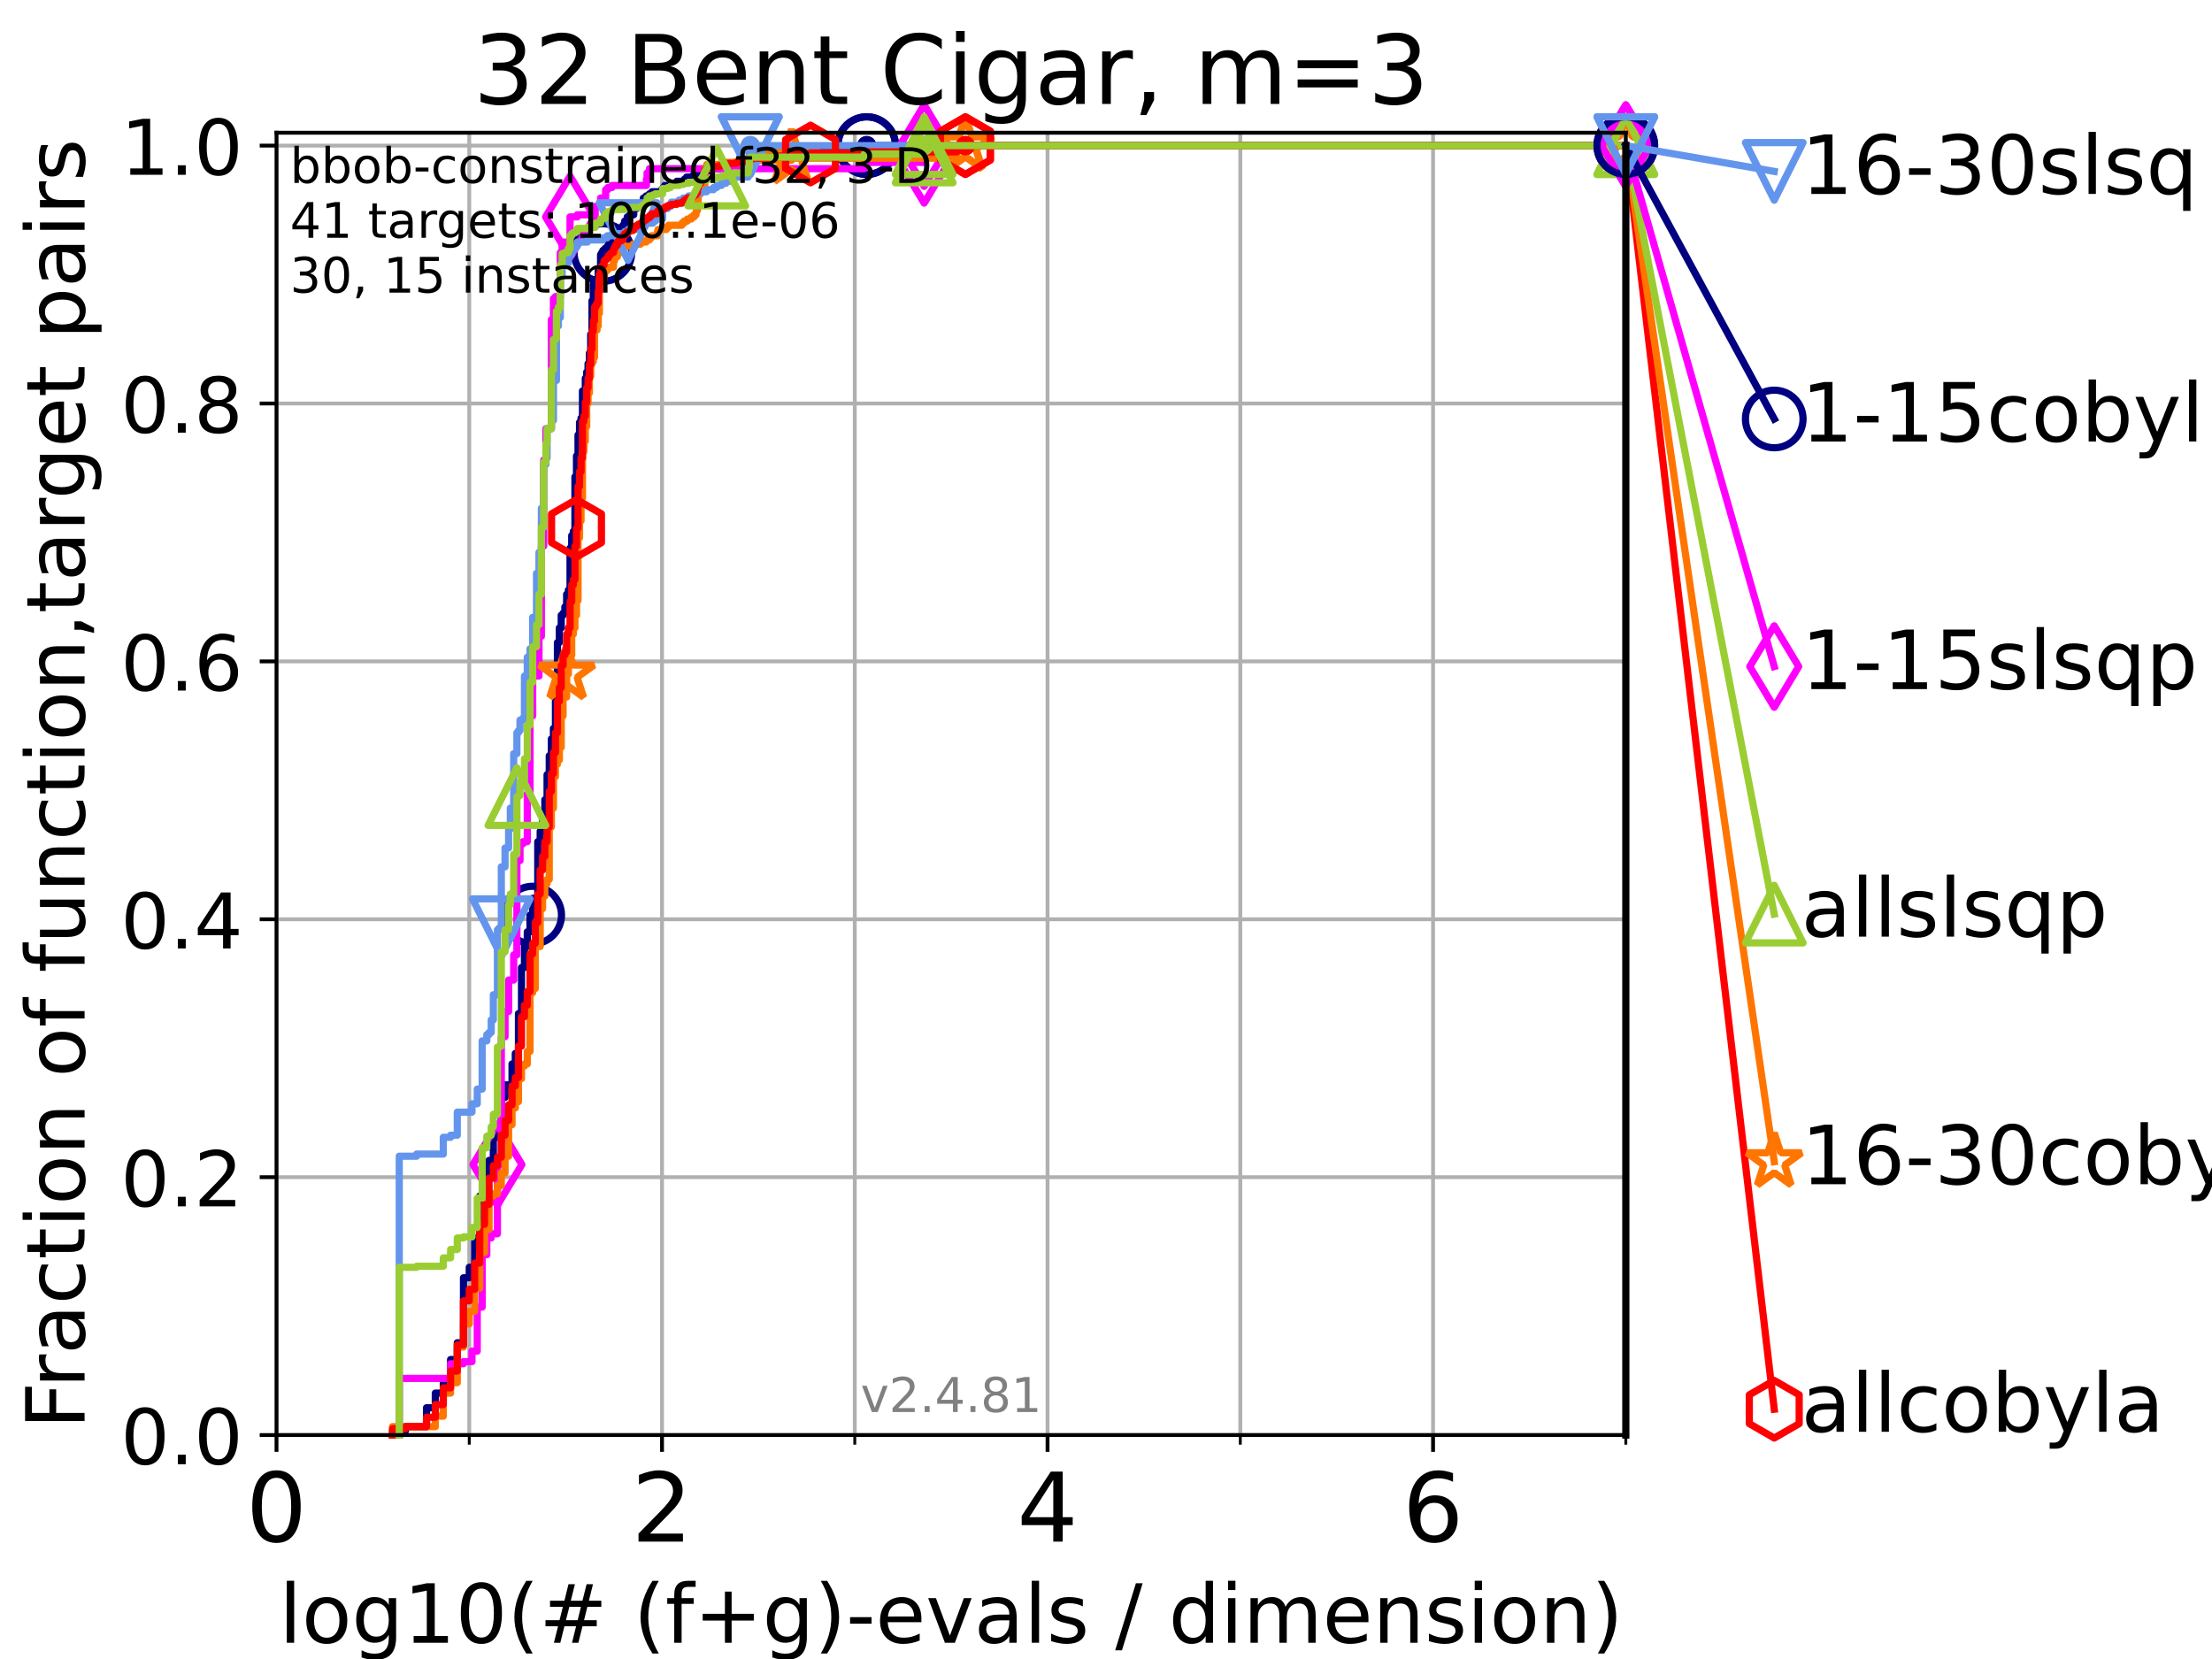<?xml version="1.0" encoding="utf-8" standalone="no"?>
<!DOCTYPE svg PUBLIC "-//W3C//DTD SVG 1.1//EN"
  "http://www.w3.org/Graphics/SVG/1.1/DTD/svg11.dtd">
<!-- Created with matplotlib (https://matplotlib.org/) -->
<svg height="345.6pt" version="1.1" viewBox="0 0 460.8 345.6" width="460.8pt" xmlns="http://www.w3.org/2000/svg" xmlns:xlink="http://www.w3.org/1999/xlink">
 <defs>
  <style type="text/css">*{stroke-linecap:butt;stroke-linejoin:round;}</style>
 </defs>
 <g id="figure_1">
  <g id="patch_1">
   <path d="M 0 345.6 
L 460.8 345.6 
L 460.8 0 
L 0 0 
z
" style="fill:#ffffff;"/>
  </g>
  <g id="axes_1">
   <g id="patch_2">
    <path d="M 57.6 298.944 
L 338.688 298.944 
L 338.688 27.648 
L 57.6 27.648 
z
" style="fill:#ffffff;"/>
   </g>
   <g id="matplotlib.axis_1">
    <g id="xtick_1">
     <g id="line2d_1">
      <path clip-path="url(#p1a645616e5)" d="M 57.6 298.944 
L 57.6 27.648 
" style="fill:none;stroke:#b0b0b0;stroke-linecap:square;stroke-width:0.8;"/>
     </g>
     <g id="line2d_2">
      <defs>
       <path d="M 0 0 
L 0 3.5 
" id="m951467f716" style="stroke:#000000;stroke-width:0.8;"/>
      </defs>
      <g>
       <use style="stroke:#000000;stroke-width:0.8;" x="57.6" xlink:href="#m951467f716" y="298.944"/>
      </g>
     </g>
     <g id="text_1">
      <!-- 0 -->
      <g transform="translate(51.237 321.141)scale(0.2 -0.2)">
       <defs>
        <path d="M 31.781 66.406 
Q 24.172 66.406 20.328 58.906 
Q 16.5 51.422 16.5 36.375 
Q 16.5 21.391 20.328 13.891 
Q 24.172 6.391 31.781 6.391 
Q 39.453 6.391 43.281 13.891 
Q 47.125 21.391 47.125 36.375 
Q 47.125 51.422 43.281 58.906 
Q 39.453 66.406 31.781 66.406 
z
M 31.781 74.219 
Q 44.047 74.219 50.516 64.516 
Q 56.984 54.828 56.984 36.375 
Q 56.984 17.969 50.516 8.266 
Q 44.047 -1.422 31.781 -1.422 
Q 19.531 -1.422 13.062 8.266 
Q 6.594 17.969 6.594 36.375 
Q 6.594 54.828 13.062 64.516 
Q 19.531 74.219 31.781 74.219 
z
" id="DejaVuSans-48"/>
       </defs>
       <use xlink:href="#DejaVuSans-48"/>
      </g>
     </g>
    </g>
    <g id="xtick_2">
     <g id="line2d_3">
      <path clip-path="url(#p1a645616e5)" d="M 137.911 298.944 
L 137.911 27.648 
" style="fill:none;stroke:#b0b0b0;stroke-linecap:square;stroke-width:0.8;"/>
     </g>
     <g id="line2d_4">
      <g>
       <use style="stroke:#000000;stroke-width:0.8;" x="137.911" xlink:href="#m951467f716" y="298.944"/>
      </g>
     </g>
     <g id="text_2">
      <!-- 2 -->
      <g transform="translate(131.548 321.141)scale(0.2 -0.2)">
       <defs>
        <path d="M 19.188 8.297 
L 53.609 8.297 
L 53.609 0 
L 7.328 0 
L 7.328 8.297 
Q 12.938 14.109 22.625 23.891 
Q 32.328 33.688 34.812 36.531 
Q 39.547 41.844 41.422 45.531 
Q 43.312 49.219 43.312 52.781 
Q 43.312 58.594 39.234 62.25 
Q 35.156 65.922 28.609 65.922 
Q 23.969 65.922 18.812 64.312 
Q 13.672 62.703 7.812 59.422 
L 7.812 69.391 
Q 13.766 71.781 18.938 73 
Q 24.125 74.219 28.422 74.219 
Q 39.75 74.219 46.484 68.547 
Q 53.219 62.891 53.219 53.422 
Q 53.219 48.922 51.531 44.891 
Q 49.859 40.875 45.406 35.406 
Q 44.188 33.984 37.641 27.219 
Q 31.109 20.453 19.188 8.297 
z
" id="DejaVuSans-50"/>
       </defs>
       <use xlink:href="#DejaVuSans-50"/>
      </g>
     </g>
    </g>
    <g id="xtick_3">
     <g id="line2d_5">
      <path clip-path="url(#p1a645616e5)" d="M 218.222 298.944 
L 218.222 27.648 
" style="fill:none;stroke:#b0b0b0;stroke-linecap:square;stroke-width:0.8;"/>
     </g>
     <g id="line2d_6">
      <g>
       <use style="stroke:#000000;stroke-width:0.8;" x="218.222" xlink:href="#m951467f716" y="298.944"/>
      </g>
     </g>
     <g id="text_3">
      <!-- 4 -->
      <g transform="translate(211.859 321.141)scale(0.2 -0.2)">
       <defs>
        <path d="M 37.797 64.312 
L 12.891 25.391 
L 37.797 25.391 
z
M 35.203 72.906 
L 47.609 72.906 
L 47.609 25.391 
L 58.016 25.391 
L 58.016 17.188 
L 47.609 17.188 
L 47.609 0 
L 37.797 0 
L 37.797 17.188 
L 4.891 17.188 
L 4.891 26.703 
z
" id="DejaVuSans-52"/>
       </defs>
       <use xlink:href="#DejaVuSans-52"/>
      </g>
     </g>
    </g>
    <g id="xtick_4">
     <g id="line2d_7">
      <path clip-path="url(#p1a645616e5)" d="M 298.533 298.944 
L 298.533 27.648 
" style="fill:none;stroke:#b0b0b0;stroke-linecap:square;stroke-width:0.8;"/>
     </g>
     <g id="line2d_8">
      <g>
       <use style="stroke:#000000;stroke-width:0.8;" x="298.533" xlink:href="#m951467f716" y="298.944"/>
      </g>
     </g>
     <g id="text_4">
      <!-- 6 -->
      <g transform="translate(292.17 321.141)scale(0.2 -0.2)">
       <defs>
        <path d="M 33.016 40.375 
Q 26.375 40.375 22.484 35.828 
Q 18.609 31.297 18.609 23.391 
Q 18.609 15.531 22.484 10.953 
Q 26.375 6.391 33.016 6.391 
Q 39.656 6.391 43.531 10.953 
Q 47.406 15.531 47.406 23.391 
Q 47.406 31.297 43.531 35.828 
Q 39.656 40.375 33.016 40.375 
z
M 52.594 71.297 
L 52.594 62.312 
Q 48.875 64.062 45.094 64.984 
Q 41.312 65.922 37.594 65.922 
Q 27.828 65.922 22.672 59.328 
Q 17.531 52.734 16.797 39.406 
Q 19.672 43.656 24.016 45.922 
Q 28.375 48.188 33.594 48.188 
Q 44.578 48.188 50.953 41.516 
Q 57.328 34.859 57.328 23.391 
Q 57.328 12.156 50.688 5.359 
Q 44.047 -1.422 33.016 -1.422 
Q 20.359 -1.422 13.672 8.266 
Q 6.984 17.969 6.984 36.375 
Q 6.984 53.656 15.188 63.938 
Q 23.391 74.219 37.203 74.219 
Q 40.922 74.219 44.703 73.484 
Q 48.484 72.75 52.594 71.297 
z
" id="DejaVuSans-54"/>
       </defs>
       <use xlink:href="#DejaVuSans-54"/>
      </g>
     </g>
    </g>
    <g id="xtick_5">
     <g id="line2d_9">
      <path clip-path="url(#p1a645616e5)" d="M 97.755 298.944 
L 97.755 27.648 
" style="fill:none;stroke:#b0b0b0;stroke-linecap:square;stroke-width:0.8;"/>
     </g>
     <g id="line2d_10">
      <defs>
       <path d="M 0 0 
L 0 2 
" id="m1858a0c6a6" style="stroke:#000000;stroke-width:0.6;"/>
      </defs>
      <g>
       <use style="stroke:#000000;stroke-width:0.6;" x="97.755" xlink:href="#m1858a0c6a6" y="298.944"/>
      </g>
     </g>
    </g>
    <g id="xtick_6">
     <g id="line2d_11">
      <path clip-path="url(#p1a645616e5)" d="M 178.066 298.944 
L 178.066 27.648 
" style="fill:none;stroke:#b0b0b0;stroke-linecap:square;stroke-width:0.8;"/>
     </g>
     <g id="line2d_12">
      <g>
       <use style="stroke:#000000;stroke-width:0.6;" x="178.066" xlink:href="#m1858a0c6a6" y="298.944"/>
      </g>
     </g>
    </g>
    <g id="xtick_7">
     <g id="line2d_13">
      <path clip-path="url(#p1a645616e5)" d="M 258.377 298.944 
L 258.377 27.648 
" style="fill:none;stroke:#b0b0b0;stroke-linecap:square;stroke-width:0.8;"/>
     </g>
     <g id="line2d_14">
      <g>
       <use style="stroke:#000000;stroke-width:0.6;" x="258.377" xlink:href="#m1858a0c6a6" y="298.944"/>
      </g>
     </g>
    </g>
    <g id="xtick_8">
     <g id="line2d_15">
      <path clip-path="url(#p1a645616e5)" d="M 338.688 298.944 
L 338.688 27.648 
" style="fill:none;stroke:#b0b0b0;stroke-linecap:square;stroke-width:0.8;"/>
     </g>
     <g id="line2d_16">
      <g>
       <use style="stroke:#000000;stroke-width:0.6;" x="338.688" xlink:href="#m1858a0c6a6" y="298.944"/>
      </g>
     </g>
    </g>
    <g id="text_5">
     <!-- log10(# (f+g)-evals / dimension) -->
     <g transform="translate(58.145 342.218)scale(0.17 -0.17)">
      <defs>
       <path d="M 9.422 75.984 
L 18.406 75.984 
L 18.406 0 
L 9.422 0 
z
" id="DejaVuSans-108"/>
       <path d="M 30.609 48.391 
Q 23.391 48.391 19.188 42.75 
Q 14.984 37.109 14.984 27.297 
Q 14.984 17.484 19.156 11.844 
Q 23.344 6.203 30.609 6.203 
Q 37.797 6.203 41.984 11.859 
Q 46.188 17.531 46.188 27.297 
Q 46.188 37.016 41.984 42.703 
Q 37.797 48.391 30.609 48.391 
z
M 30.609 56 
Q 42.328 56 49.016 48.375 
Q 55.719 40.766 55.719 27.297 
Q 55.719 13.875 49.016 6.219 
Q 42.328 -1.422 30.609 -1.422 
Q 18.844 -1.422 12.172 6.219 
Q 5.516 13.875 5.516 27.297 
Q 5.516 40.766 12.172 48.375 
Q 18.844 56 30.609 56 
z
" id="DejaVuSans-111"/>
       <path d="M 45.406 27.984 
Q 45.406 37.75 41.375 43.109 
Q 37.359 48.484 30.078 48.484 
Q 22.859 48.484 18.828 43.109 
Q 14.797 37.75 14.797 27.984 
Q 14.797 18.266 18.828 12.891 
Q 22.859 7.516 30.078 7.516 
Q 37.359 7.516 41.375 12.891 
Q 45.406 18.266 45.406 27.984 
z
M 54.391 6.781 
Q 54.391 -7.172 48.188 -13.984 
Q 42 -20.797 29.203 -20.797 
Q 24.469 -20.797 20.266 -20.094 
Q 16.062 -19.391 12.109 -17.922 
L 12.109 -9.188 
Q 16.062 -11.328 19.922 -12.344 
Q 23.781 -13.375 27.781 -13.375 
Q 36.625 -13.375 41.016 -8.766 
Q 45.406 -4.156 45.406 5.172 
L 45.406 9.625 
Q 42.625 4.781 38.281 2.391 
Q 33.938 0 27.875 0 
Q 17.828 0 11.672 7.656 
Q 5.516 15.328 5.516 27.984 
Q 5.516 40.672 11.672 48.328 
Q 17.828 56 27.875 56 
Q 33.938 56 38.281 53.609 
Q 42.625 51.219 45.406 46.391 
L 45.406 54.688 
L 54.391 54.688 
z
" id="DejaVuSans-103"/>
       <path d="M 12.406 8.297 
L 28.516 8.297 
L 28.516 63.922 
L 10.984 60.406 
L 10.984 69.391 
L 28.422 72.906 
L 38.281 72.906 
L 38.281 8.297 
L 54.391 8.297 
L 54.391 0 
L 12.406 0 
z
" id="DejaVuSans-49"/>
       <path d="M 31 75.875 
Q 24.469 64.656 21.281 53.656 
Q 18.109 42.672 18.109 31.391 
Q 18.109 20.125 21.312 9.062 
Q 24.516 -2 31 -13.188 
L 23.188 -13.188 
Q 15.875 -1.703 12.234 9.375 
Q 8.594 20.453 8.594 31.391 
Q 8.594 42.281 12.203 53.312 
Q 15.828 64.359 23.188 75.875 
z
" id="DejaVuSans-40"/>
       <path d="M 51.125 44 
L 36.922 44 
L 32.812 27.688 
L 47.125 27.688 
z
M 43.797 71.781 
L 38.719 51.516 
L 52.984 51.516 
L 58.109 71.781 
L 65.922 71.781 
L 60.891 51.516 
L 76.125 51.516 
L 76.125 44 
L 58.984 44 
L 54.984 27.688 
L 70.516 27.688 
L 70.516 20.219 
L 53.078 20.219 
L 48 0 
L 40.188 0 
L 45.219 20.219 
L 30.906 20.219 
L 25.875 0 
L 18.016 0 
L 23.094 20.219 
L 7.719 20.219 
L 7.719 27.688 
L 24.906 27.688 
L 29 44 
L 13.281 44 
L 13.281 51.516 
L 30.906 51.516 
L 35.891 71.781 
z
" id="DejaVuSans-35"/>
       <path id="DejaVuSans-32"/>
       <path d="M 37.109 75.984 
L 37.109 68.5 
L 28.516 68.5 
Q 23.688 68.5 21.797 66.547 
Q 19.922 64.594 19.922 59.516 
L 19.922 54.688 
L 34.719 54.688 
L 34.719 47.703 
L 19.922 47.703 
L 19.922 0 
L 10.891 0 
L 10.891 47.703 
L 2.297 47.703 
L 2.297 54.688 
L 10.891 54.688 
L 10.891 58.5 
Q 10.891 67.625 15.141 71.797 
Q 19.391 75.984 28.609 75.984 
z
" id="DejaVuSans-102"/>
       <path d="M 46 62.703 
L 46 35.5 
L 73.188 35.5 
L 73.188 27.203 
L 46 27.203 
L 46 0 
L 37.797 0 
L 37.797 27.203 
L 10.594 27.203 
L 10.594 35.5 
L 37.797 35.5 
L 37.797 62.703 
z
" id="DejaVuSans-43"/>
       <path d="M 8.016 75.875 
L 15.828 75.875 
Q 23.141 64.359 26.781 53.312 
Q 30.422 42.281 30.422 31.391 
Q 30.422 20.453 26.781 9.375 
Q 23.141 -1.703 15.828 -13.188 
L 8.016 -13.188 
Q 14.5 -2 17.703 9.062 
Q 20.906 20.125 20.906 31.391 
Q 20.906 42.672 17.703 53.656 
Q 14.5 64.656 8.016 75.875 
z
" id="DejaVuSans-41"/>
       <path d="M 4.891 31.391 
L 31.203 31.391 
L 31.203 23.391 
L 4.891 23.391 
z
" id="DejaVuSans-45"/>
       <path d="M 56.203 29.594 
L 56.203 25.203 
L 14.891 25.203 
Q 15.484 15.922 20.484 11.062 
Q 25.484 6.203 34.422 6.203 
Q 39.594 6.203 44.453 7.469 
Q 49.312 8.734 54.109 11.281 
L 54.109 2.781 
Q 49.266 0.734 44.188 -0.344 
Q 39.109 -1.422 33.891 -1.422 
Q 20.797 -1.422 13.156 6.188 
Q 5.516 13.812 5.516 26.812 
Q 5.516 40.234 12.766 48.109 
Q 20.016 56 32.328 56 
Q 43.359 56 49.781 48.891 
Q 56.203 41.797 56.203 29.594 
z
M 47.219 32.234 
Q 47.125 39.594 43.094 43.984 
Q 39.062 48.391 32.422 48.391 
Q 24.906 48.391 20.391 44.141 
Q 15.875 39.891 15.188 32.172 
z
" id="DejaVuSans-101"/>
       <path d="M 2.984 54.688 
L 12.5 54.688 
L 29.594 8.797 
L 46.688 54.688 
L 56.203 54.688 
L 35.688 0 
L 23.484 0 
z
" id="DejaVuSans-118"/>
       <path d="M 34.281 27.484 
Q 23.391 27.484 19.188 25 
Q 14.984 22.516 14.984 16.5 
Q 14.984 11.719 18.141 8.906 
Q 21.297 6.109 26.703 6.109 
Q 34.188 6.109 38.703 11.406 
Q 43.219 16.703 43.219 25.484 
L 43.219 27.484 
z
M 52.203 31.203 
L 52.203 0 
L 43.219 0 
L 43.219 8.297 
Q 40.141 3.328 35.547 0.953 
Q 30.953 -1.422 24.312 -1.422 
Q 15.922 -1.422 10.953 3.297 
Q 6 8.016 6 15.922 
Q 6 25.141 12.172 29.828 
Q 18.359 34.516 30.609 34.516 
L 43.219 34.516 
L 43.219 35.406 
Q 43.219 41.609 39.141 45 
Q 35.062 48.391 27.688 48.391 
Q 23 48.391 18.547 47.266 
Q 14.109 46.141 10.016 43.891 
L 10.016 52.203 
Q 14.938 54.109 19.578 55.047 
Q 24.219 56 28.609 56 
Q 40.484 56 46.344 49.844 
Q 52.203 43.703 52.203 31.203 
z
" id="DejaVuSans-97"/>
       <path d="M 44.281 53.078 
L 44.281 44.578 
Q 40.484 46.531 36.375 47.5 
Q 32.281 48.484 27.875 48.484 
Q 21.188 48.484 17.844 46.438 
Q 14.5 44.391 14.5 40.281 
Q 14.5 37.156 16.891 35.375 
Q 19.281 33.594 26.516 31.984 
L 29.594 31.297 
Q 39.156 29.25 43.188 25.516 
Q 47.219 21.781 47.219 15.094 
Q 47.219 7.469 41.188 3.016 
Q 35.156 -1.422 24.609 -1.422 
Q 20.219 -1.422 15.453 -0.562 
Q 10.688 0.297 5.422 2 
L 5.422 11.281 
Q 10.406 8.688 15.234 7.391 
Q 20.062 6.109 24.812 6.109 
Q 31.156 6.109 34.562 8.281 
Q 37.984 10.453 37.984 14.406 
Q 37.984 18.062 35.516 20.016 
Q 33.062 21.969 24.703 23.781 
L 21.578 24.516 
Q 13.234 26.266 9.516 29.906 
Q 5.812 33.547 5.812 39.891 
Q 5.812 47.609 11.281 51.797 
Q 16.75 56 26.812 56 
Q 31.781 56 36.172 55.266 
Q 40.578 54.547 44.281 53.078 
z
" id="DejaVuSans-115"/>
       <path d="M 25.391 72.906 
L 33.688 72.906 
L 8.297 -9.281 
L 0 -9.281 
z
" id="DejaVuSans-47"/>
       <path d="M 45.406 46.391 
L 45.406 75.984 
L 54.391 75.984 
L 54.391 0 
L 45.406 0 
L 45.406 8.203 
Q 42.578 3.328 38.25 0.953 
Q 33.938 -1.422 27.875 -1.422 
Q 17.969 -1.422 11.734 6.484 
Q 5.516 14.406 5.516 27.297 
Q 5.516 40.188 11.734 48.094 
Q 17.969 56 27.875 56 
Q 33.938 56 38.25 53.625 
Q 42.578 51.266 45.406 46.391 
z
M 14.797 27.297 
Q 14.797 17.391 18.875 11.75 
Q 22.953 6.109 30.078 6.109 
Q 37.203 6.109 41.297 11.75 
Q 45.406 17.391 45.406 27.297 
Q 45.406 37.203 41.297 42.844 
Q 37.203 48.484 30.078 48.484 
Q 22.953 48.484 18.875 42.844 
Q 14.797 37.203 14.797 27.297 
z
" id="DejaVuSans-100"/>
       <path d="M 9.422 54.688 
L 18.406 54.688 
L 18.406 0 
L 9.422 0 
z
M 9.422 75.984 
L 18.406 75.984 
L 18.406 64.594 
L 9.422 64.594 
z
" id="DejaVuSans-105"/>
       <path d="M 52 44.188 
Q 55.375 50.25 60.062 53.125 
Q 64.75 56 71.094 56 
Q 79.641 56 84.281 50.016 
Q 88.922 44.047 88.922 33.016 
L 88.922 0 
L 79.891 0 
L 79.891 32.719 
Q 79.891 40.578 77.094 44.375 
Q 74.312 48.188 68.609 48.188 
Q 61.625 48.188 57.562 43.547 
Q 53.516 38.922 53.516 30.906 
L 53.516 0 
L 44.484 0 
L 44.484 32.719 
Q 44.484 40.625 41.703 44.406 
Q 38.922 48.188 33.109 48.188 
Q 26.219 48.188 22.156 43.531 
Q 18.109 38.875 18.109 30.906 
L 18.109 0 
L 9.078 0 
L 9.078 54.688 
L 18.109 54.688 
L 18.109 46.188 
Q 21.188 51.219 25.484 53.609 
Q 29.781 56 35.688 56 
Q 41.656 56 45.828 52.969 
Q 50 49.953 52 44.188 
z
" id="DejaVuSans-109"/>
       <path d="M 54.891 33.016 
L 54.891 0 
L 45.906 0 
L 45.906 32.719 
Q 45.906 40.484 42.875 44.328 
Q 39.844 48.188 33.797 48.188 
Q 26.516 48.188 22.312 43.547 
Q 18.109 38.922 18.109 30.906 
L 18.109 0 
L 9.078 0 
L 9.078 54.688 
L 18.109 54.688 
L 18.109 46.188 
Q 21.344 51.125 25.703 53.562 
Q 30.078 56 35.797 56 
Q 45.219 56 50.047 50.172 
Q 54.891 44.344 54.891 33.016 
z
" id="DejaVuSans-110"/>
      </defs>
      <use xlink:href="#DejaVuSans-108"/>
      <use x="27.783" xlink:href="#DejaVuSans-111"/>
      <use x="88.965" xlink:href="#DejaVuSans-103"/>
      <use x="152.441" xlink:href="#DejaVuSans-49"/>
      <use x="216.064" xlink:href="#DejaVuSans-48"/>
      <use x="279.688" xlink:href="#DejaVuSans-40"/>
      <use x="318.701" xlink:href="#DejaVuSans-35"/>
      <use x="402.49" xlink:href="#DejaVuSans-32"/>
      <use x="434.277" xlink:href="#DejaVuSans-40"/>
      <use x="473.291" xlink:href="#DejaVuSans-102"/>
      <use x="508.496" xlink:href="#DejaVuSans-43"/>
      <use x="592.285" xlink:href="#DejaVuSans-103"/>
      <use x="655.762" xlink:href="#DejaVuSans-41"/>
      <use x="694.775" xlink:href="#DejaVuSans-45"/>
      <use x="730.859" xlink:href="#DejaVuSans-101"/>
      <use x="792.383" xlink:href="#DejaVuSans-118"/>
      <use x="851.562" xlink:href="#DejaVuSans-97"/>
      <use x="912.842" xlink:href="#DejaVuSans-108"/>
      <use x="940.625" xlink:href="#DejaVuSans-115"/>
      <use x="992.725" xlink:href="#DejaVuSans-32"/>
      <use x="1024.512" xlink:href="#DejaVuSans-47"/>
      <use x="1058.203" xlink:href="#DejaVuSans-32"/>
      <use x="1089.99" xlink:href="#DejaVuSans-100"/>
      <use x="1153.467" xlink:href="#DejaVuSans-105"/>
      <use x="1181.25" xlink:href="#DejaVuSans-109"/>
      <use x="1278.662" xlink:href="#DejaVuSans-101"/>
      <use x="1340.186" xlink:href="#DejaVuSans-110"/>
      <use x="1403.564" xlink:href="#DejaVuSans-115"/>
      <use x="1455.664" xlink:href="#DejaVuSans-105"/>
      <use x="1483.447" xlink:href="#DejaVuSans-111"/>
      <use x="1544.629" xlink:href="#DejaVuSans-110"/>
      <use x="1608.008" xlink:href="#DejaVuSans-41"/>
     </g>
    </g>
   </g>
   <g id="matplotlib.axis_2">
    <g id="ytick_1">
     <g id="line2d_17">
      <path clip-path="url(#p1a645616e5)" d="M 57.6 298.944 
L 338.688 298.944 
" style="fill:none;stroke:#b0b0b0;stroke-linecap:square;stroke-width:0.8;"/>
     </g>
     <g id="line2d_18">
      <defs>
       <path d="M 0 0 
L -3.5 0 
" id="m5c6d16562b" style="stroke:#000000;stroke-width:0.8;"/>
      </defs>
      <g>
       <use style="stroke:#000000;stroke-width:0.8;" x="57.6" xlink:href="#m5c6d16562b" y="298.944"/>
      </g>
     </g>
     <g id="text_6">
      <!-- 0.0 -->
      <g transform="translate(25.155 305.023)scale(0.16 -0.16)">
       <defs>
        <path d="M 10.688 12.406 
L 21 12.406 
L 21 0 
L 10.688 0 
z
" id="DejaVuSans-46"/>
       </defs>
       <use xlink:href="#DejaVuSans-48"/>
       <use x="63.623" xlink:href="#DejaVuSans-46"/>
       <use x="95.41" xlink:href="#DejaVuSans-48"/>
      </g>
     </g>
    </g>
    <g id="ytick_2">
     <g id="line2d_19">
      <path clip-path="url(#p1a645616e5)" d="M 57.6 245.222 
L 338.688 245.222 
" style="fill:none;stroke:#b0b0b0;stroke-linecap:square;stroke-width:0.8;"/>
     </g>
     <g id="line2d_20">
      <g>
       <use style="stroke:#000000;stroke-width:0.8;" x="57.6" xlink:href="#m5c6d16562b" y="245.222"/>
      </g>
     </g>
     <g id="text_7">
      <!-- 0.2 -->
      <g transform="translate(25.155 251.301)scale(0.16 -0.16)">
       <use xlink:href="#DejaVuSans-48"/>
       <use x="63.623" xlink:href="#DejaVuSans-46"/>
       <use x="95.41" xlink:href="#DejaVuSans-50"/>
      </g>
     </g>
    </g>
    <g id="ytick_3">
     <g id="line2d_21">
      <path clip-path="url(#p1a645616e5)" d="M 57.6 191.5 
L 338.688 191.5 
" style="fill:none;stroke:#b0b0b0;stroke-linecap:square;stroke-width:0.8;"/>
     </g>
     <g id="line2d_22">
      <g>
       <use style="stroke:#000000;stroke-width:0.8;" x="57.6" xlink:href="#m5c6d16562b" y="191.5"/>
      </g>
     </g>
     <g id="text_8">
      <!-- 0.4 -->
      <g transform="translate(25.155 197.579)scale(0.16 -0.16)">
       <use xlink:href="#DejaVuSans-48"/>
       <use x="63.623" xlink:href="#DejaVuSans-46"/>
       <use x="95.41" xlink:href="#DejaVuSans-52"/>
      </g>
     </g>
    </g>
    <g id="ytick_4">
     <g id="line2d_23">
      <path clip-path="url(#p1a645616e5)" d="M 57.6 137.778 
L 338.688 137.778 
" style="fill:none;stroke:#b0b0b0;stroke-linecap:square;stroke-width:0.8;"/>
     </g>
     <g id="line2d_24">
      <g>
       <use style="stroke:#000000;stroke-width:0.8;" x="57.6" xlink:href="#m5c6d16562b" y="137.778"/>
      </g>
     </g>
     <g id="text_9">
      <!-- 0.6 -->
      <g transform="translate(25.155 143.857)scale(0.16 -0.16)">
       <use xlink:href="#DejaVuSans-48"/>
       <use x="63.623" xlink:href="#DejaVuSans-46"/>
       <use x="95.41" xlink:href="#DejaVuSans-54"/>
      </g>
     </g>
    </g>
    <g id="ytick_5">
     <g id="line2d_25">
      <path clip-path="url(#p1a645616e5)" d="M 57.6 84.056 
L 338.688 84.056 
" style="fill:none;stroke:#b0b0b0;stroke-linecap:square;stroke-width:0.8;"/>
     </g>
     <g id="line2d_26">
      <g>
       <use style="stroke:#000000;stroke-width:0.8;" x="57.6" xlink:href="#m5c6d16562b" y="84.056"/>
      </g>
     </g>
     <g id="text_10">
      <!-- 0.8 -->
      <g transform="translate(25.155 90.135)scale(0.16 -0.16)">
       <defs>
        <path d="M 31.781 34.625 
Q 24.75 34.625 20.719 30.859 
Q 16.703 27.094 16.703 20.516 
Q 16.703 13.922 20.719 10.156 
Q 24.75 6.391 31.781 6.391 
Q 38.812 6.391 42.859 10.172 
Q 46.922 13.969 46.922 20.516 
Q 46.922 27.094 42.891 30.859 
Q 38.875 34.625 31.781 34.625 
z
M 21.922 38.812 
Q 15.578 40.375 12.031 44.719 
Q 8.5 49.078 8.5 55.328 
Q 8.5 64.062 14.719 69.141 
Q 20.953 74.219 31.781 74.219 
Q 42.672 74.219 48.875 69.141 
Q 55.078 64.062 55.078 55.328 
Q 55.078 49.078 51.531 44.719 
Q 48 40.375 41.703 38.812 
Q 48.828 37.156 52.797 32.312 
Q 56.781 27.484 56.781 20.516 
Q 56.781 9.906 50.312 4.234 
Q 43.844 -1.422 31.781 -1.422 
Q 19.734 -1.422 13.25 4.234 
Q 6.781 9.906 6.781 20.516 
Q 6.781 27.484 10.781 32.312 
Q 14.797 37.156 21.922 38.812 
z
M 18.312 54.391 
Q 18.312 48.734 21.844 45.562 
Q 25.391 42.391 31.781 42.391 
Q 38.141 42.391 41.719 45.562 
Q 45.312 48.734 45.312 54.391 
Q 45.312 60.062 41.719 63.234 
Q 38.141 66.406 31.781 66.406 
Q 25.391 66.406 21.844 63.234 
Q 18.312 60.062 18.312 54.391 
z
" id="DejaVuSans-56"/>
       </defs>
       <use xlink:href="#DejaVuSans-48"/>
       <use x="63.623" xlink:href="#DejaVuSans-46"/>
       <use x="95.41" xlink:href="#DejaVuSans-56"/>
      </g>
     </g>
    </g>
    <g id="ytick_6">
     <g id="line2d_27">
      <path clip-path="url(#p1a645616e5)" d="M 57.6 30.334 
L 338.688 30.334 
" style="fill:none;stroke:#b0b0b0;stroke-linecap:square;stroke-width:0.8;"/>
     </g>
     <g id="line2d_28">
      <g>
       <use style="stroke:#000000;stroke-width:0.8;" x="57.6" xlink:href="#m5c6d16562b" y="30.334"/>
      </g>
     </g>
     <g id="text_11">
      <!-- 1.0 -->
      <g transform="translate(25.155 36.413)scale(0.16 -0.16)">
       <use xlink:href="#DejaVuSans-49"/>
       <use x="63.623" xlink:href="#DejaVuSans-46"/>
       <use x="95.41" xlink:href="#DejaVuSans-48"/>
      </g>
     </g>
    </g>
    <g id="text_12">
     <!-- Fraction of function,target pairs -->
     <g transform="translate(17.62 297.681)rotate(-90)scale(0.17 -0.17)">
      <defs>
       <path d="M 9.812 72.906 
L 51.703 72.906 
L 51.703 64.594 
L 19.672 64.594 
L 19.672 43.109 
L 48.578 43.109 
L 48.578 34.812 
L 19.672 34.812 
L 19.672 0 
L 9.812 0 
z
" id="DejaVuSans-70"/>
       <path d="M 41.109 46.297 
Q 39.594 47.172 37.812 47.578 
Q 36.031 48 33.891 48 
Q 26.266 48 22.188 43.047 
Q 18.109 38.094 18.109 28.812 
L 18.109 0 
L 9.078 0 
L 9.078 54.688 
L 18.109 54.688 
L 18.109 46.188 
Q 20.953 51.172 25.484 53.578 
Q 30.031 56 36.531 56 
Q 37.453 56 38.578 55.875 
Q 39.703 55.766 41.062 55.516 
z
" id="DejaVuSans-114"/>
       <path d="M 48.781 52.594 
L 48.781 44.188 
Q 44.969 46.297 41.141 47.344 
Q 37.312 48.391 33.406 48.391 
Q 24.656 48.391 19.812 42.844 
Q 14.984 37.312 14.984 27.297 
Q 14.984 17.281 19.812 11.734 
Q 24.656 6.203 33.406 6.203 
Q 37.312 6.203 41.141 7.25 
Q 44.969 8.297 48.781 10.406 
L 48.781 2.094 
Q 45.016 0.344 40.984 -0.531 
Q 36.969 -1.422 32.422 -1.422 
Q 20.062 -1.422 12.781 6.344 
Q 5.516 14.109 5.516 27.297 
Q 5.516 40.672 12.859 48.328 
Q 20.219 56 33.016 56 
Q 37.156 56 41.109 55.141 
Q 45.062 54.297 48.781 52.594 
z
" id="DejaVuSans-99"/>
       <path d="M 18.312 70.219 
L 18.312 54.688 
L 36.812 54.688 
L 36.812 47.703 
L 18.312 47.703 
L 18.312 18.016 
Q 18.312 11.328 20.141 9.422 
Q 21.969 7.516 27.594 7.516 
L 36.812 7.516 
L 36.812 0 
L 27.594 0 
Q 17.188 0 13.234 3.875 
Q 9.281 7.766 9.281 18.016 
L 9.281 47.703 
L 2.688 47.703 
L 2.688 54.688 
L 9.281 54.688 
L 9.281 70.219 
z
" id="DejaVuSans-116"/>
       <path d="M 8.5 21.578 
L 8.5 54.688 
L 17.484 54.688 
L 17.484 21.922 
Q 17.484 14.156 20.5 10.266 
Q 23.531 6.391 29.594 6.391 
Q 36.859 6.391 41.078 11.031 
Q 45.312 15.672 45.312 23.688 
L 45.312 54.688 
L 54.297 54.688 
L 54.297 0 
L 45.312 0 
L 45.312 8.406 
Q 42.047 3.422 37.719 1 
Q 33.406 -1.422 27.688 -1.422 
Q 18.266 -1.422 13.375 4.438 
Q 8.5 10.297 8.5 21.578 
z
M 31.109 56 
z
" id="DejaVuSans-117"/>
       <path d="M 11.719 12.406 
L 22.016 12.406 
L 22.016 4 
L 14.016 -11.625 
L 7.719 -11.625 
L 11.719 4 
z
" id="DejaVuSans-44"/>
       <path d="M 18.109 8.203 
L 18.109 -20.797 
L 9.078 -20.797 
L 9.078 54.688 
L 18.109 54.688 
L 18.109 46.391 
Q 20.953 51.266 25.266 53.625 
Q 29.594 56 35.594 56 
Q 45.562 56 51.781 48.094 
Q 58.016 40.188 58.016 27.297 
Q 58.016 14.406 51.781 6.484 
Q 45.562 -1.422 35.594 -1.422 
Q 29.594 -1.422 25.266 0.953 
Q 20.953 3.328 18.109 8.203 
z
M 48.688 27.297 
Q 48.688 37.203 44.609 42.844 
Q 40.531 48.484 33.406 48.484 
Q 26.266 48.484 22.188 42.844 
Q 18.109 37.203 18.109 27.297 
Q 18.109 17.391 22.188 11.75 
Q 26.266 6.109 33.406 6.109 
Q 40.531 6.109 44.609 11.75 
Q 48.688 17.391 48.688 27.297 
z
" id="DejaVuSans-112"/>
      </defs>
      <use xlink:href="#DejaVuSans-70"/>
      <use x="50.27" xlink:href="#DejaVuSans-114"/>
      <use x="91.383" xlink:href="#DejaVuSans-97"/>
      <use x="152.662" xlink:href="#DejaVuSans-99"/>
      <use x="207.643" xlink:href="#DejaVuSans-116"/>
      <use x="246.852" xlink:href="#DejaVuSans-105"/>
      <use x="274.635" xlink:href="#DejaVuSans-111"/>
      <use x="335.816" xlink:href="#DejaVuSans-110"/>
      <use x="399.195" xlink:href="#DejaVuSans-32"/>
      <use x="430.982" xlink:href="#DejaVuSans-111"/>
      <use x="492.164" xlink:href="#DejaVuSans-102"/>
      <use x="527.369" xlink:href="#DejaVuSans-32"/>
      <use x="559.156" xlink:href="#DejaVuSans-102"/>
      <use x="594.361" xlink:href="#DejaVuSans-117"/>
      <use x="657.74" xlink:href="#DejaVuSans-110"/>
      <use x="721.119" xlink:href="#DejaVuSans-99"/>
      <use x="776.1" xlink:href="#DejaVuSans-116"/>
      <use x="815.309" xlink:href="#DejaVuSans-105"/>
      <use x="843.092" xlink:href="#DejaVuSans-111"/>
      <use x="904.273" xlink:href="#DejaVuSans-110"/>
      <use x="967.652" xlink:href="#DejaVuSans-44"/>
      <use x="999.439" xlink:href="#DejaVuSans-116"/>
      <use x="1038.648" xlink:href="#DejaVuSans-97"/>
      <use x="1099.928" xlink:href="#DejaVuSans-114"/>
      <use x="1139.291" xlink:href="#DejaVuSans-103"/>
      <use x="1202.768" xlink:href="#DejaVuSans-101"/>
      <use x="1264.291" xlink:href="#DejaVuSans-116"/>
      <use x="1303.5" xlink:href="#DejaVuSans-32"/>
      <use x="1335.287" xlink:href="#DejaVuSans-112"/>
      <use x="1398.764" xlink:href="#DejaVuSans-97"/>
      <use x="1460.043" xlink:href="#DejaVuSans-105"/>
      <use x="1487.826" xlink:href="#DejaVuSans-114"/>
      <use x="1528.939" xlink:href="#DejaVuSans-115"/>
     </g>
    </g>
   </g>
   <g id="line2d_29">
    <defs>
     <path d="M 0 1.5 
C 0.398 1.5 0.779 1.342 1.061 1.061 
C 1.342 0.779 1.5 0.398 1.5 0 
C 1.5 -0.398 1.342 -0.779 1.061 -1.061 
C 0.779 -1.342 0.398 -1.5 0 -1.5 
C -0.398 -1.5 -0.779 -1.342 -1.061 -1.061 
C -1.342 -0.779 -1.5 -0.398 -1.5 0 
C -1.5 0.398 -1.342 0.779 -1.061 1.061 
C -0.779 1.342 -0.398 1.5 0 1.5 
z
" id="m6c629fa8cc" style="stroke:#000080;"/>
    </defs>
    <g>
     <use style="fill:#000080;stroke:#000080;" x="180.549" xlink:href="#m6c629fa8cc" y="30.334"/>
     <use style="fill:#000080;stroke:#000080;" x="180.549" xlink:href="#m6c629fa8cc" y="30.334"/>
    </g>
   </g>
   <g id="line2d_30">
    <path d="M 81.776 298.944 
L 81.776 298.07 
L 84.464 298.07 
L 84.464 297.197 
L 88.847 297.197 
L 88.847 293.266 
L 90.684 293.266 
L 90.684 290.209 
L 92.347 290.209 
L 92.347 288.025 
L 93.864 288.025 
L 93.864 283.22 
L 95.26 283.22 
L 95.26 279.726 
L 96.552 279.726 
L 96.552 266.187 
L 97.755 266.187 
L 97.755 264.003 
L 98.881 264.003 
L 98.881 257.888 
L 99.938 257.888 
L 99.938 249.153 
L 100.935 249.153 
L 100.935 245.659 
L 101.878 245.659 
L 101.878 241.728 
L 102.772 241.728 
L 102.772 236.924 
L 103.623 236.924 
L 103.623 235.176 
L 104.435 235.176 
L 104.435 228.625 
L 105.21 228.625 
L 105.21 226.004 
L 106.664 226.004 
L 106.664 221.637 
L 107.348 221.637 
L 107.348 219.453 
L 108.006 219.453 
L 108.006 211.154 
L 108.64 211.154 
L 108.64 201.546 
L 109.252 201.546 
L 109.252 197.178 
L 109.843 197.178 
L 109.843 194.121 
L 110.415 194.121 
L 110.415 190.627 
L 110.969 190.627 
L 110.969 187.132 
L 112.026 187.132 
L 112.026 175.34 
L 112.532 175.34 
L 112.532 173.156 
L 113.023 173.156 
L 113.023 170.099 
L 113.501 170.099 
L 113.501 166.604 
L 113.966 166.604 
L 113.966 161.363 
L 114.419 161.363 
L 114.419 157.432 
L 114.86 157.432 
L 114.86 153.938 
L 115.291 153.938 
L 115.291 151.755 
L 115.711 151.755 
L 115.711 146.077 
L 116.122 146.077 
L 116.122 133.847 
L 116.523 133.847 
L 116.523 130.79 
L 116.914 130.79 
L 116.914 128.169 
L 117.298 128.169 
L 117.298 127.732 
L 117.673 127.732 
L 117.673 126.422 
L 118.04 126.422 
L 118.04 123.802 
L 118.4 123.802 
L 118.4 122.928 
L 118.752 122.928 
L 118.752 114.193 
L 119.097 114.193 
L 119.097 111.572 
L 119.436 111.572 
L 119.436 110.699 
L 119.768 110.699 
L 119.768 99.343 
L 120.094 99.343 
L 120.094 94.975 
L 120.414 94.975 
L 120.414 90.608 
L 120.728 90.608 
L 120.728 87.987 
L 121.037 87.987 
L 121.037 87.113 
L 121.34 87.113 
L 121.34 81.435 
L 121.931 81.435 
L 121.931 78.815 
L 122.22 78.815 
L 122.22 77.505 
L 122.503 77.505 
L 122.503 75.758 
L 122.782 75.758 
L 122.782 73.574 
L 123.057 73.574 
L 123.057 69.643 
L 123.327 69.643 
L 123.327 62.655 
L 123.594 62.655 
L 123.594 59.161 
L 124.114 59.161 
L 124.114 58.287 
L 124.62 58.287 
L 124.62 56.103 
L 125.111 56.103 
L 125.111 53.046 
L 125.352 53.046 
L 125.352 52.609 
L 125.589 52.609 
L 125.589 52.172 
L 126.054 52.172 
L 126.054 51.736 
L 126.507 51.736 
L 126.507 51.299 
L 126.729 51.299 
L 126.729 50.862 
L 126.948 50.862 
L 126.948 50.425 
L 127.165 50.425 
L 127.165 49.988 
L 127.379 49.988 
L 127.379 49.552 
L 128.21 49.552 
L 128.21 48.678 
L 128.611 48.678 
L 128.611 48.241 
L 128.808 48.241 
L 128.808 47.805 
L 129.386 47.805 
L 129.386 47.368 
L 129.761 47.368 
L 129.761 46.931 
L 130.128 46.931 
L 130.128 46.058 
L 130.665 46.058 
L 130.665 45.184 
L 131.185 45.184 
L 131.185 44.747 
L 132.02 44.747 
L 132.02 43.437 
L 132.66 43.437 
L 132.66 43 
L 132.971 43 
L 132.971 42.563 
L 133.726 42.563 
L 133.726 42.127 
L 134.019 42.127 
L 134.019 41.253 
L 134.591 41.253 
L 134.591 40.816 
L 135.281 40.816 
L 135.281 40.38 
L 135.813 40.38 
L 135.813 39.943 
L 137.794 39.943 
L 137.794 39.506 
L 138.142 39.506 
L 138.142 39.069 
L 138.483 39.069 
L 138.483 38.633 
L 139.887 38.633 
L 139.887 38.196 
L 140.993 38.196 
L 140.993 37.759 
L 142.576 37.759 
L 142.576 37.322 
L 143.015 37.322 
L 143.015 36.886 
L 144.431 36.886 
L 144.431 36.449 
L 145.441 36.449 
L 145.441 36.012 
L 146.035 36.012 
L 146.035 35.575 
L 147.77 35.575 
L 147.77 35.139 
L 149.824 35.139 
L 149.824 34.702 
L 151.07 34.702 
L 151.07 34.265 
L 153.371 34.265 
L 153.371 33.828 
L 153.844 33.828 
L 153.844 33.391 
L 155.783 33.391 
L 155.783 32.955 
L 156.678 32.955 
L 156.678 32.518 
L 159.956 32.518 
L 159.956 32.081 
L 162.631 32.081 
L 162.631 31.644 
L 165.885 31.644 
L 165.885 31.208 
L 168.845 31.208 
L 168.845 30.771 
L 180.549 30.771 
L 180.549 30.334 
L 338.688 30.334 
L 338.688 30.334 
" style="fill:none;stroke:#000080;stroke-linecap:square;stroke-width:1.5;"/>
   </g>
   <g id="line2d_31">
    <defs>
     <path d="M 0 6 
C 1.591 6 3.117 5.368 4.243 4.243 
C 5.368 3.117 6 1.591 6 0 
C 6 -1.591 5.368 -3.117 4.243 -4.243 
C 3.117 -5.368 1.591 -6 0 -6 
C -1.591 -6 -3.117 -5.368 -4.243 -4.243 
C -5.368 -3.117 -6 -1.591 -6 0 
C -6 1.591 -5.368 3.117 -4.243 4.243 
C -3.117 5.368 -1.591 6 0 6 
z
" id="m64dc7f9f24" style="stroke:#000080;stroke-width:1.5;"/>
    </defs>
    <g>
     <use style="fill-opacity:0;stroke:#000080;stroke-width:1.5;" x="110.969" xlink:href="#m64dc7f9f24" y="190.627"/>
     <use style="fill-opacity:0;stroke:#000080;stroke-width:1.5;" x="125.589" xlink:href="#m64dc7f9f24" y="52.609"/>
     <use style="fill-opacity:0;stroke:#000080;stroke-width:1.5;" x="180.549" xlink:href="#m64dc7f9f24" y="30.334"/>
     <use style="fill-opacity:0;stroke:#000080;stroke-width:1.5;" x="180.549" xlink:href="#m64dc7f9f24" y="30.334"/>
     <use style="fill-opacity:0;stroke:#000080;stroke-width:1.5;" x="338.688" xlink:href="#m64dc7f9f24" y="30.334"/>
    </g>
   </g>
   <g id="line2d_32">
    <path style="fill:none;stroke:#000080;stroke-linecap:square;stroke-width:1.5;"/>
    <g/>
   </g>
   <g id="line2d_33">
    <defs>
     <path d="M 0 1.5 
C 0.398 1.5 0.779 1.342 1.061 1.061 
C 1.342 0.779 1.5 0.398 1.5 0 
C 1.5 -0.398 1.342 -0.779 1.061 -1.061 
C 0.779 -1.342 0.398 -1.5 0 -1.5 
C -0.398 -1.5 -0.779 -1.342 -1.061 -1.061 
C -1.342 -0.779 -1.5 -0.398 -1.5 0 
C -1.5 0.398 -1.342 0.779 -1.061 1.061 
C -0.779 1.342 -0.398 1.5 0 1.5 
z
" id="ma97e7137d5" style="stroke:#ff00ff;"/>
    </defs>
    <g>
     <use style="fill:#ff00ff;stroke:#ff00ff;" x="192.523" xlink:href="#ma97e7137d5" y="30.334"/>
     <use style="fill:#ff00ff;stroke:#ff00ff;" x="192.523" xlink:href="#ma97e7137d5" y="30.334"/>
    </g>
   </g>
   <g id="line2d_34">
    <path d="M 83.172 298.944 
L 83.172 287.151 
L 93.864 287.151 
L 93.864 284.094 
L 96.552 284.094 
L 96.552 283.657 
L 98.327 283.657 
L 98.327 281.473 
L 99.418 281.473 
L 99.418 272.301 
L 100.444 272.301 
L 100.444 261.382 
L 101.413 261.382 
L 101.413 257.888 
L 102.331 257.888 
L 102.331 257.015 
L 103.623 257.015 
L 103.623 242.601 
L 104.435 242.601 
L 104.435 215.959 
L 105.21 215.959 
L 105.21 210.718 
L 105.952 210.718 
L 105.952 204.166 
L 107.009 204.166 
L 107.009 198.925 
L 107.68 198.925 
L 107.68 179.271 
L 108.326 179.271 
L 108.326 175.777 
L 108.949 175.777 
L 108.949 175.34 
L 109.843 175.34 
L 109.843 165.294 
L 110.415 165.294 
L 110.415 149.134 
L 110.969 149.134 
L 110.969 140.835 
L 112.281 140.835 
L 112.281 132.537 
L 112.779 132.537 
L 112.779 113.756 
L 113.264 113.756 
L 113.264 95.849 
L 113.735 95.849 
L 113.735 89.297 
L 114.86 89.297 
L 114.86 66.586 
L 115.291 66.586 
L 115.291 62.218 
L 115.711 62.218 
L 115.711 61.781 
L 116.72 61.781 
L 116.72 52.609 
L 117.107 52.609 
L 117.107 50.425 
L 118.752 50.425 
L 118.752 45.184 
L 120.255 45.184 
L 120.255 44.747 
L 123.985 44.747 
L 123.985 43 
L 125.111 43 
L 125.111 41.253 
L 126.168 41.253 
L 126.168 39.506 
L 126.618 39.506 
L 126.618 39.069 
L 127.485 39.069 
L 127.485 38.633 
L 134.661 38.633 
L 134.661 37.322 
L 134.801 37.322 
L 134.801 36.012 
L 135.281 36.012 
L 135.281 35.139 
L 180.058 35.139 
L 180.058 33.828 
L 192.523 33.828 
L 192.523 30.334 
L 338.688 30.334 
" style="fill:none;stroke:#ff00ff;stroke-linecap:square;stroke-width:1.5;"/>
   </g>
   <g id="line2d_35">
    <defs>
     <path d="M -0 8.485 
L 5.091 0 
L 0 -8.485 
L -5.091 -0 
z
" id="m6202c095ee" style="stroke:#ff00ff;stroke-linejoin:miter;stroke-width:1.5;"/>
    </defs>
    <g>
     <use style="fill-opacity:0;stroke:#ff00ff;stroke-linejoin:miter;stroke-width:1.5;" x="103.623" xlink:href="#m6202c095ee" y="242.601"/>
     <use style="fill-opacity:0;stroke:#ff00ff;stroke-linejoin:miter;stroke-width:1.5;" x="118.752" xlink:href="#m6202c095ee" y="45.184"/>
     <use style="fill-opacity:0;stroke:#ff00ff;stroke-linejoin:miter;stroke-width:1.5;" x="192.523" xlink:href="#m6202c095ee" y="33.828"/>
     <use style="fill-opacity:0;stroke:#ff00ff;stroke-linejoin:miter;stroke-width:1.5;" x="192.523" xlink:href="#m6202c095ee" y="30.334"/>
     <use style="fill-opacity:0;stroke:#ff00ff;stroke-linejoin:miter;stroke-width:1.5;" x="338.688" xlink:href="#m6202c095ee" y="30.334"/>
    </g>
   </g>
   <g id="line2d_36">
    <path style="fill:none;stroke:#ff00ff;stroke-linecap:square;stroke-width:1.5;"/>
    <g/>
   </g>
   <g id="line2d_37">
    <defs>
     <path d="M 0 1.5 
C 0.398 1.5 0.779 1.342 1.061 1.061 
C 1.342 0.779 1.5 0.398 1.5 0 
C 1.5 -0.398 1.342 -0.779 1.061 -1.061 
C 0.779 -1.342 0.398 -1.5 0 -1.5 
C -0.398 -1.5 -0.779 -1.342 -1.061 -1.061 
C -1.342 -0.779 -1.5 -0.398 -1.5 0 
C -1.5 0.398 -1.342 0.779 -1.061 1.061 
C -0.779 1.342 -0.398 1.5 0 1.5 
z
" id="m67fd9f192c" style="stroke:#ff7500;"/>
    </defs>
    <g>
     <use style="fill:#ff7500;stroke:#ff7500;" x="201.115" xlink:href="#m67fd9f192c" y="30.334"/>
     <use style="fill:#ff7500;stroke:#ff7500;" x="201.115" xlink:href="#m67fd9f192c" y="30.334"/>
    </g>
   </g>
   <g id="line2d_38">
    <path d="M 81.776 298.944 
L 81.776 297.197 
L 90.684 297.197 
L 90.684 295.013 
L 92.347 295.013 
L 92.347 290.209 
L 93.864 290.209 
L 93.864 288.025 
L 95.26 288.025 
L 95.26 280.6 
L 96.552 280.6 
L 96.552 275.796 
L 97.755 275.796 
L 97.755 273.175 
L 98.881 273.175 
L 98.881 268.371 
L 99.938 268.371 
L 99.938 260.946 
L 100.935 260.946 
L 100.935 256.141 
L 101.878 256.141 
L 101.878 249.153 
L 102.772 249.153 
L 102.772 248.716 
L 103.623 248.716 
L 103.623 246.969 
L 104.435 246.969 
L 104.435 244.348 
L 105.21 244.348 
L 105.21 240.854 
L 105.952 240.854 
L 105.952 234.303 
L 106.664 234.303 
L 106.664 230.809 
L 107.348 230.809 
L 107.348 229.499 
L 108.006 229.499 
L 108.006 224.694 
L 108.64 224.694 
L 108.64 222.074 
L 109.252 222.074 
L 109.252 221.637 
L 109.843 221.637 
L 109.843 219.016 
L 110.415 219.016 
L 110.415 206.787 
L 110.969 206.787 
L 110.969 205.913 
L 111.506 205.913 
L 111.506 197.178 
L 112.532 197.178 
L 112.532 189.316 
L 113.023 189.316 
L 113.023 186.696 
L 113.501 186.696 
L 113.501 184.075 
L 113.966 184.075 
L 113.966 183.202 
L 114.419 183.202 
L 114.419 172.282 
L 114.86 172.282 
L 114.86 168.352 
L 115.291 168.352 
L 115.291 161.8 
L 115.711 161.8 
L 115.711 159.179 
L 116.122 159.179 
L 116.122 158.306 
L 116.523 158.306 
L 116.523 155.685 
L 116.914 155.685 
L 116.914 149.134 
L 117.298 149.134 
L 117.298 145.203 
L 118.04 145.203 
L 118.04 140.399 
L 118.4 140.399 
L 118.4 138.652 
L 118.752 138.652 
L 118.752 136.468 
L 119.097 136.468 
L 119.097 132.1 
L 119.436 132.1 
L 119.436 130.79 
L 119.768 130.79 
L 119.768 128.169 
L 120.094 128.169 
L 120.094 125.112 
L 120.414 125.112 
L 120.414 112.009 
L 120.728 112.009 
L 120.728 108.515 
L 121.037 108.515 
L 121.037 103.71 
L 121.34 103.71 
L 121.34 94.102 
L 121.638 94.102 
L 121.638 91.918 
L 121.931 91.918 
L 121.931 88.86 
L 122.22 88.86 
L 122.22 84.056 
L 122.503 84.056 
L 122.503 81.872 
L 122.782 81.872 
L 122.782 78.378 
L 123.057 78.378 
L 123.057 75.758 
L 123.327 75.758 
L 123.327 75.321 
L 123.594 75.321 
L 123.594 74.447 
L 123.856 74.447 
L 123.856 68.769 
L 124.369 68.769 
L 124.369 67.896 
L 124.62 67.896 
L 124.62 65.275 
L 124.867 65.275 
L 124.867 58.287 
L 125.823 58.287 
L 125.823 56.54 
L 126.282 56.54 
L 126.282 56.103 
L 126.729 56.103 
L 126.729 55.666 
L 127.799 55.666 
L 127.799 54.356 
L 128.006 54.356 
L 128.006 53.483 
L 128.611 53.483 
L 128.611 52.609 
L 129.761 52.609 
L 129.761 51.299 
L 131.856 51.299 
L 131.856 50.862 
L 133.428 50.862 
L 133.428 50.425 
L 134.591 50.425 
L 134.591 49.988 
L 135.281 49.988 
L 135.281 49.552 
L 135.682 49.552 
L 135.682 49.115 
L 136.955 49.115 
L 136.955 48.241 
L 137.077 48.241 
L 137.077 47.805 
L 138.817 47.805 
L 138.817 47.368 
L 139.253 47.368 
L 139.253 46.931 
L 142.033 46.931 
L 142.033 46.494 
L 142.486 46.494 
L 142.486 46.058 
L 143.187 46.058 
L 143.187 45.621 
L 144.026 45.621 
L 144.026 45.184 
L 144.59 45.184 
L 144.59 44.747 
L 144.982 44.747 
L 145.059 43.874 
L 145.289 43.874 
L 145.289 42.127 
L 145.441 42.127 
L 145.441 40.38 
L 145.961 40.38 
L 145.961 39.069 
L 146.609 39.069 
L 146.609 38.633 
L 146.819 38.633 
L 146.819 35.139 
L 147.233 35.139 
L 147.233 34.265 
L 150.794 34.265 
L 150.794 33.828 
L 155.232 33.828 
L 155.232 33.391 
L 164.874 33.391 
L 164.874 32.955 
L 199.345 32.955 
L 199.399 31.208 
L 200.159 31.208 
L 200.159 30.771 
L 201.115 30.771 
L 201.115 30.334 
L 338.688 30.334 
L 338.688 30.334 
" style="fill:none;stroke:#ff7500;stroke-linecap:square;stroke-width:1.5;"/>
   </g>
   <g id="line2d_39">
    <defs>
     <path d="M 0 -6 
L -1.347 -1.854 
L -5.706 -1.854 
L -2.18 0.708 
L -3.527 4.854 
L -0 2.292 
L 3.527 4.854 
L 2.18 0.708 
L 5.706 -1.854 
L 1.347 -1.854 
z
" id="ma28e137467" style="stroke:#ff7500;stroke-linejoin:bevel;stroke-width:1.5;"/>
    </defs>
    <g>
     <use style="fill-opacity:0;stroke:#ff7500;stroke-linejoin:bevel;stroke-width:1.5;" x="118.04" xlink:href="#ma28e137467" y="140.399"/>
     <use style="fill-opacity:0;stroke:#ff7500;stroke-linejoin:bevel;stroke-width:1.5;" x="164.874" xlink:href="#ma28e137467" y="32.955"/>
     <use style="fill-opacity:0;stroke:#ff7500;stroke-linejoin:bevel;stroke-width:1.5;" x="201.115" xlink:href="#ma28e137467" y="30.334"/>
     <use style="fill-opacity:0;stroke:#ff7500;stroke-linejoin:bevel;stroke-width:1.5;" x="201.115" xlink:href="#ma28e137467" y="30.334"/>
     <use style="fill-opacity:0;stroke:#ff7500;stroke-linejoin:bevel;stroke-width:1.5;" x="338.688" xlink:href="#ma28e137467" y="30.334"/>
    </g>
   </g>
   <g id="line2d_40">
    <path style="fill:none;stroke:#ff7500;stroke-linecap:square;stroke-width:1.5;"/>
    <g/>
   </g>
   <g id="line2d_41">
    <defs>
     <path d="M 0 1.5 
C 0.398 1.5 0.779 1.342 1.061 1.061 
C 1.342 0.779 1.5 0.398 1.5 0 
C 1.5 -0.398 1.342 -0.779 1.061 -1.061 
C 0.779 -1.342 0.398 -1.5 0 -1.5 
C -0.398 -1.5 -0.779 -1.342 -1.061 -1.061 
C -1.342 -0.779 -1.5 -0.398 -1.5 0 
C -1.5 0.398 -1.342 0.779 -1.061 1.061 
C -0.779 1.342 -0.398 1.5 0 1.5 
z
" id="m97fe545582" style="stroke:#6495ed;"/>
    </defs>
    <g>
     <use style="fill:#6495ed;stroke:#6495ed;" x="156.297" xlink:href="#m97fe545582" y="30.334"/>
     <use style="fill:#6495ed;stroke:#6495ed;" x="156.297" xlink:href="#m97fe545582" y="30.334"/>
    </g>
   </g>
   <g id="line2d_42">
    <path d="M 83.172 298.944 
L 83.172 240.854 
L 86.793 240.854 
L 86.793 240.418 
L 92.347 240.418 
L 92.347 236.924 
L 93.864 236.924 
L 93.864 236.487 
L 95.26 236.487 
L 95.26 231.682 
L 98.327 231.682 
L 98.327 229.935 
L 99.418 229.935 
L 99.418 226.878 
L 100.444 226.878 
L 100.444 216.832 
L 101.413 216.832 
L 101.413 215.522 
L 101.878 215.522 
L 101.878 215.085 
L 102.331 215.085 
L 102.331 212.465 
L 102.772 212.465 
L 102.772 207.224 
L 103.623 207.224 
L 103.623 193.684 
L 104.034 193.684 
L 104.034 193.247 
L 104.435 193.247 
L 104.435 180.581 
L 105.21 180.581 
L 105.21 176.65 
L 105.952 176.65 
L 105.952 172.719 
L 106.312 172.719 
L 106.312 168.352 
L 107.009 168.352 
L 107.009 156.996 
L 107.68 156.996 
L 107.68 152.628 
L 108.006 152.628 
L 108.006 152.191 
L 108.326 152.191 
L 108.326 150.007 
L 108.949 150.007 
L 108.949 149.571 
L 109.252 149.571 
L 109.252 140.835 
L 109.843 140.835 
L 109.843 136.905 
L 110.415 136.905 
L 110.415 135.157 
L 110.969 135.157 
L 110.969 128.606 
L 111.768 128.606 
L 111.768 119.434 
L 112.281 119.434 
L 112.281 115.066 
L 112.779 115.066 
L 112.779 105.894 
L 113.264 105.894 
L 113.264 96.722 
L 113.735 96.722 
L 113.735 95.412 
L 113.966 95.412 
L 113.966 89.297 
L 114.86 89.297 
L 114.86 87.55 
L 115.291 87.55 
L 115.291 79.252 
L 115.918 79.252 
L 115.918 67.896 
L 116.323 67.896 
L 116.323 66.149 
L 116.72 66.149 
L 116.72 57.85 
L 116.914 57.85 
L 116.914 57.413 
L 117.107 57.413 
L 117.107 55.23 
L 117.673 55.23 
L 117.673 54.793 
L 118.4 54.793 
L 118.4 53.046 
L 119.097 53.046 
L 119.097 52.172 
L 119.436 52.172 
L 119.436 51.736 
L 119.932 51.736 
L 119.932 51.299 
L 120.255 51.299 
L 120.255 50.425 
L 122.362 50.425 
L 122.362 49.988 
L 125.589 49.988 
L 125.589 49.552 
L 126.507 49.552 
L 126.507 49.115 
L 127.485 49.115 
L 127.485 48.678 
L 130.128 48.678 
L 130.128 48.241 
L 130.84 48.241 
L 130.84 47.805 
L 133.503 47.805 
L 133.503 47.368 
L 133.726 47.368 
L 133.726 46.931 
L 134.308 46.931 
L 134.308 46.494 
L 136.009 46.494 
L 136.009 46.058 
L 136.52 46.058 
L 136.52 45.621 
L 138.027 45.621 
L 138.027 43.437 
L 139.091 43.437 
L 139.091 43 
L 139.678 43 
L 139.678 42.563 
L 139.835 42.563 
L 139.835 42.127 
L 141.474 42.127 
L 141.474 41.69 
L 142.352 41.69 
L 142.352 41.253 
L 143.443 41.253 
L 143.443 40.816 
L 144.787 40.816 
L 144.787 40.38 
L 145.629 40.38 
L 145.629 39.943 
L 147.199 39.943 
L 147.199 39.506 
L 148.639 39.506 
L 148.639 39.069 
L 149.317 39.069 
L 149.317 38.633 
L 150.287 38.633 
L 150.287 38.196 
L 151.206 38.196 
L 151.206 37.759 
L 152.637 37.759 
L 152.637 37.322 
L 152.91 37.322 
L 152.91 36.886 
L 155.867 36.886 
L 155.929 34.702 
L 156.114 34.702 
L 156.114 30.771 
L 156.297 30.771 
L 156.297 30.334 
L 338.688 30.334 
L 338.688 30.334 
" style="fill:none;stroke:#6495ed;stroke-linecap:square;stroke-width:1.5;"/>
   </g>
   <g id="line2d_43">
    <defs>
     <path d="M -0 6 
L 6 -6 
L -6 -6 
z
" id="md847fd1eec" style="stroke:#6495ed;stroke-linejoin:miter;stroke-width:1.5;"/>
    </defs>
    <g>
     <use style="fill-opacity:0;stroke:#6495ed;stroke-linejoin:miter;stroke-width:1.5;" x="104.435" xlink:href="#md847fd1eec" y="193.247"/>
     <use style="fill-opacity:0;stroke:#6495ed;stroke-linejoin:miter;stroke-width:1.5;" x="130.84" xlink:href="#md847fd1eec" y="48.241"/>
     <use style="fill-opacity:0;stroke:#6495ed;stroke-linejoin:miter;stroke-width:1.5;" x="156.297" xlink:href="#md847fd1eec" y="30.334"/>
     <use style="fill-opacity:0;stroke:#6495ed;stroke-linejoin:miter;stroke-width:1.5;" x="156.297" xlink:href="#md847fd1eec" y="30.334"/>
     <use style="fill-opacity:0;stroke:#6495ed;stroke-linejoin:miter;stroke-width:1.5;" x="338.688" xlink:href="#md847fd1eec" y="30.334"/>
    </g>
   </g>
   <g id="line2d_44">
    <path style="fill:none;stroke:#6495ed;stroke-linecap:square;stroke-width:1.5;"/>
    <g/>
   </g>
   <g id="line2d_45">
    <defs>
     <path d="M 0 1.5 
C 0.398 1.5 0.779 1.342 1.061 1.061 
C 1.342 0.779 1.5 0.398 1.5 0 
C 1.5 -0.398 1.342 -0.779 1.061 -1.061 
C 0.779 -1.342 0.398 -1.5 0 -1.5 
C -0.398 -1.5 -0.779 -1.342 -1.061 -1.061 
C -1.342 -0.779 -1.5 -0.398 -1.5 0 
C -1.5 0.398 -1.342 0.779 -1.061 1.061 
C -0.779 1.342 -0.398 1.5 0 1.5 
z
" id="mbfa7f5fb86" style="stroke:#ff0000;"/>
    </defs>
    <g>
     <use style="fill:#ff0000;stroke:#ff0000;" x="201.115" xlink:href="#mbfa7f5fb86" y="30.334"/>
     <use style="fill:#ff0000;stroke:#ff0000;" x="201.115" xlink:href="#mbfa7f5fb86" y="30.334"/>
    </g>
   </g>
   <g id="line2d_46">
    <path d="M 81.776 298.944 
L 81.776 297.634 
L 84.464 297.634 
L 84.464 297.197 
L 88.847 297.197 
L 88.847 295.232 
L 90.684 295.232 
L 90.684 292.611 
L 92.347 292.611 
L 92.347 289.117 
L 93.864 289.117 
L 93.864 285.623 
L 95.26 285.623 
L 95.26 280.163 
L 96.552 280.163 
L 96.552 270.991 
L 97.755 270.991 
L 97.755 268.589 
L 98.881 268.589 
L 98.881 263.129 
L 99.938 263.129 
L 99.938 255.049 
L 100.935 255.049 
L 100.935 250.9 
L 101.878 250.9 
L 101.878 245.44 
L 102.772 245.44 
L 102.772 242.82 
L 103.623 242.82 
L 103.623 241.073 
L 104.435 241.073 
L 104.435 236.487 
L 105.21 236.487 
L 105.21 233.429 
L 105.952 233.429 
L 105.952 230.154 
L 106.664 230.154 
L 106.664 226.223 
L 107.348 226.223 
L 107.348 224.476 
L 108.006 224.476 
L 108.006 217.924 
L 108.64 217.924 
L 108.64 211.81 
L 109.252 211.81 
L 109.252 209.407 
L 109.843 209.407 
L 109.843 206.568 
L 110.415 206.568 
L 110.415 198.707 
L 110.969 198.707 
L 110.969 196.523 
L 111.506 196.523 
L 111.506 192.155 
L 112.026 192.155 
L 112.026 186.259 
L 112.532 186.259 
L 112.532 181.236 
L 113.023 181.236 
L 113.023 178.397 
L 113.501 178.397 
L 113.501 175.34 
L 113.966 175.34 
L 113.966 172.282 
L 114.419 172.282 
L 114.419 164.857 
L 114.86 164.857 
L 114.86 161.145 
L 115.291 161.145 
L 115.291 156.777 
L 115.711 156.777 
L 115.711 152.628 
L 116.122 152.628 
L 116.122 146.077 
L 116.523 146.077 
L 116.523 143.238 
L 116.914 143.238 
L 116.914 138.652 
L 117.298 138.652 
L 117.298 136.468 
L 117.673 136.468 
L 117.673 135.813 
L 118.04 135.813 
L 118.04 132.1 
L 118.4 132.1 
L 118.4 130.79 
L 118.752 130.79 
L 118.752 125.33 
L 119.097 125.33 
L 119.097 121.836 
L 119.436 121.836 
L 119.436 120.744 
L 119.768 120.744 
L 119.768 113.756 
L 120.094 113.756 
L 120.094 110.044 
L 120.414 110.044 
L 120.414 101.308 
L 120.728 101.308 
L 120.728 98.251 
L 121.037 98.251 
L 121.037 95.412 
L 121.34 95.412 
L 121.34 87.769 
L 121.638 87.769 
L 121.638 86.677 
L 121.931 86.677 
L 121.931 83.838 
L 122.22 83.838 
L 122.22 80.78 
L 122.503 80.78 
L 122.503 78.815 
L 122.782 78.815 
L 122.782 75.976 
L 123.057 75.976 
L 123.057 72.7 
L 123.327 72.7 
L 123.327 68.988 
L 123.594 68.988 
L 123.594 66.804 
L 123.856 66.804 
L 123.856 63.965 
L 124.114 63.965 
L 124.114 63.528 
L 124.369 63.528 
L 124.369 63.091 
L 124.62 63.091 
L 124.62 60.689 
L 124.867 60.689 
L 124.867 57.195 
L 125.111 57.195 
L 125.111 55.666 
L 125.352 55.666 
L 125.352 55.448 
L 125.589 55.448 
L 125.589 55.23 
L 125.823 55.23 
L 125.823 54.356 
L 126.054 54.356 
L 126.054 54.138 
L 126.282 54.138 
L 126.282 53.919 
L 126.507 53.919 
L 126.507 53.701 
L 126.729 53.701 
L 126.729 53.264 
L 126.948 53.264 
L 126.948 53.046 
L 127.165 53.046 
L 127.165 52.827 
L 127.379 52.827 
L 127.379 52.609 
L 127.799 52.609 
L 127.799 51.954 
L 128.006 51.954 
L 128.006 51.517 
L 128.21 51.517 
L 128.21 51.08 
L 128.611 51.08 
L 128.611 50.425 
L 128.808 50.425 
L 128.808 50.207 
L 129.386 50.207 
L 129.386 49.988 
L 129.761 49.988 
L 129.761 49.115 
L 130.128 49.115 
L 130.128 48.678 
L 130.665 48.678 
L 130.665 48.241 
L 131.185 48.241 
L 131.185 48.023 
L 131.856 48.023 
L 131.856 47.805 
L 132.02 47.805 
L 132.02 47.15 
L 132.66 47.15 
L 132.66 46.931 
L 132.971 46.931 
L 132.971 46.713 
L 133.428 46.713 
L 133.428 46.494 
L 133.726 46.494 
L 133.726 46.276 
L 134.019 46.276 
L 134.019 45.839 
L 134.591 45.839 
L 134.591 45.402 
L 135.281 45.402 
L 135.281 44.966 
L 135.682 44.966 
L 135.682 44.747 
L 135.813 44.747 
L 135.813 44.529 
L 136.955 44.529 
L 136.955 44.092 
L 137.077 44.092 
L 137.077 43.874 
L 137.794 43.874 
L 137.794 43.655 
L 138.142 43.655 
L 138.142 43.437 
L 138.483 43.437 
L 138.483 43.219 
L 138.817 43.219 
L 138.817 43 
L 139.253 43 
L 139.253 42.782 
L 139.887 42.782 
L 139.887 42.563 
L 140.993 42.563 
L 140.993 42.345 
L 142.033 42.345 
L 142.033 42.127 
L 142.486 42.127 
L 142.576 41.69 
L 143.015 41.69 
L 143.015 41.472 
L 143.187 41.472 
L 143.187 41.253 
L 144.026 41.253 
L 144.026 41.035 
L 144.431 41.035 
L 144.431 40.816 
L 144.59 40.816 
L 144.59 40.598 
L 144.982 40.598 
L 145.059 40.161 
L 145.289 40.161 
L 145.289 39.288 
L 145.441 39.288 
L 145.441 38.196 
L 145.961 38.196 
L 146.035 37.322 
L 146.609 37.322 
L 146.609 37.104 
L 146.819 37.104 
L 146.819 35.357 
L 147.233 35.357 
L 147.233 34.92 
L 147.77 34.92 
L 147.77 34.702 
L 149.824 34.702 
L 149.824 34.483 
L 150.794 34.483 
L 150.794 34.265 
L 151.07 34.265 
L 151.07 34.047 
L 153.371 34.047 
L 153.371 33.828 
L 153.844 33.828 
L 153.844 33.61 
L 155.232 33.61 
L 155.232 33.391 
L 155.783 33.391 
L 155.783 33.173 
L 156.678 33.173 
L 156.678 32.955 
L 159.956 32.955 
L 159.956 32.736 
L 162.631 32.736 
L 162.631 32.518 
L 164.874 32.518 
L 164.874 32.3 
L 165.885 32.3 
L 165.885 32.081 
L 168.845 32.081 
L 168.845 31.863 
L 180.549 31.863 
L 180.549 31.644 
L 199.345 31.644 
L 199.399 30.771 
L 200.159 30.771 
L 200.159 30.552 
L 201.115 30.552 
L 201.115 30.334 
L 338.688 30.334 
L 338.688 30.334 
" style="fill:none;stroke:#ff0000;stroke-linecap:square;stroke-width:1.5;"/>
   </g>
   <g id="line2d_47">
    <defs>
     <path d="M 0 -6 
L -5.196 -3 
L -5.196 3 
L -0 6 
L 5.196 3 
L 5.196 -3 
z
" id="maff1b9fd8e" style="stroke:#ff0000;stroke-linejoin:miter;stroke-width:1.5;"/>
    </defs>
    <g>
     <use style="fill-opacity:0;stroke:#ff0000;stroke-linejoin:miter;stroke-width:1.5;" x="120.094" xlink:href="#maff1b9fd8e" y="110.044"/>
     <use style="fill-opacity:0;stroke:#ff0000;stroke-linejoin:miter;stroke-width:1.5;" x="168.845" xlink:href="#maff1b9fd8e" y="32.081"/>
     <use style="fill-opacity:0;stroke:#ff0000;stroke-linejoin:miter;stroke-width:1.5;" x="201.115" xlink:href="#maff1b9fd8e" y="30.334"/>
     <use style="fill-opacity:0;stroke:#ff0000;stroke-linejoin:miter;stroke-width:1.5;" x="201.115" xlink:href="#maff1b9fd8e" y="30.334"/>
     <use style="fill-opacity:0;stroke:#ff0000;stroke-linejoin:miter;stroke-width:1.5;" x="338.688" xlink:href="#maff1b9fd8e" y="30.334"/>
    </g>
   </g>
   <g id="line2d_48">
    <path style="fill:none;stroke:#ff0000;stroke-linecap:square;stroke-width:1.5;"/>
    <g/>
   </g>
   <g id="line2d_49">
    <defs>
     <path d="M 0 1.5 
C 0.398 1.5 0.779 1.342 1.061 1.061 
C 1.342 0.779 1.5 0.398 1.5 0 
C 1.5 -0.398 1.342 -0.779 1.061 -1.061 
C 0.779 -1.342 0.398 -1.5 0 -1.5 
C -0.398 -1.5 -0.779 -1.342 -1.061 -1.061 
C -1.342 -0.779 -1.5 -0.398 -1.5 0 
C -1.5 0.398 -1.342 0.779 -1.061 1.061 
C -0.779 1.342 -0.398 1.5 0 1.5 
z
" id="m37f19397b9" style="stroke:#9acd32;"/>
    </defs>
    <g>
     <use style="fill:#9acd32;stroke:#9acd32;" x="192.523" xlink:href="#m37f19397b9" y="30.334"/>
     <use style="fill:#9acd32;stroke:#9acd32;" x="192.523" xlink:href="#m37f19397b9" y="30.334"/>
    </g>
   </g>
   <g id="line2d_50">
    <path d="M 83.172 298.944 
L 83.172 264.003 
L 86.793 264.003 
L 86.793 263.784 
L 92.347 263.784 
L 92.347 262.037 
L 93.864 262.037 
L 93.864 260.29 
L 95.26 260.29 
L 95.26 257.888 
L 96.552 257.888 
L 96.552 257.67 
L 98.327 257.67 
L 98.327 255.704 
L 99.418 255.704 
L 99.418 249.59 
L 100.444 249.59 
L 100.444 239.107 
L 101.413 239.107 
L 101.413 236.705 
L 101.878 236.705 
L 101.878 236.487 
L 102.331 236.487 
L 102.331 234.74 
L 102.772 234.74 
L 102.772 232.119 
L 103.623 232.119 
L 103.623 218.143 
L 104.034 218.143 
L 104.034 217.924 
L 104.435 217.924 
L 104.435 198.27 
L 105.21 198.27 
L 105.21 193.684 
L 105.952 193.684 
L 105.952 188.443 
L 106.312 188.443 
L 106.312 186.259 
L 107.009 186.259 
L 107.009 177.96 
L 107.68 177.96 
L 107.68 165.949 
L 108.006 165.949 
L 108.006 165.731 
L 108.326 165.731 
L 108.326 162.892 
L 108.949 162.892 
L 108.949 162.455 
L 109.252 162.455 
L 109.252 158.088 
L 109.843 158.088 
L 109.843 151.099 
L 110.415 151.099 
L 110.415 142.146 
L 110.969 142.146 
L 110.969 134.721 
L 111.768 134.721 
L 111.768 130.135 
L 112.281 130.135 
L 112.281 123.802 
L 112.779 123.802 
L 112.779 109.825 
L 113.264 109.825 
L 113.264 96.285 
L 113.735 96.285 
L 113.735 92.355 
L 113.966 92.355 
L 113.966 89.297 
L 114.86 89.297 
L 114.86 77.068 
L 115.291 77.068 
L 115.291 70.735 
L 115.711 70.735 
L 115.711 70.516 
L 115.918 70.516 
L 115.918 64.838 
L 116.323 64.838 
L 116.323 63.965 
L 116.72 63.965 
L 116.72 55.23 
L 116.914 55.23 
L 116.914 55.011 
L 117.107 55.011 
L 117.107 52.827 
L 117.673 52.827 
L 117.673 52.609 
L 118.4 52.609 
L 118.4 51.736 
L 118.752 51.736 
L 118.752 49.115 
L 119.097 49.115 
L 119.097 48.678 
L 119.436 48.678 
L 119.436 48.46 
L 119.932 48.46 
L 119.932 48.241 
L 120.255 48.241 
L 120.255 47.586 
L 122.362 47.586 
L 122.362 47.368 
L 123.985 47.368 
L 123.985 46.494 
L 125.111 46.494 
L 125.111 45.621 
L 125.589 45.621 
L 125.589 45.402 
L 126.168 45.402 
L 126.168 44.529 
L 126.507 44.529 
L 126.507 44.311 
L 126.618 44.311 
L 126.618 44.092 
L 127.485 44.092 
L 127.485 43.655 
L 130.128 43.655 
L 130.128 43.437 
L 130.84 43.437 
L 130.84 43.219 
L 133.503 43.219 
L 133.503 43 
L 133.726 43 
L 133.726 42.782 
L 134.308 42.782 
L 134.308 42.563 
L 134.661 42.563 
L 134.661 41.908 
L 134.801 41.908 
L 134.801 41.253 
L 135.281 41.253 
L 135.281 40.816 
L 136.009 40.816 
L 136.009 40.598 
L 136.52 40.598 
L 136.52 40.38 
L 138.027 40.38 
L 138.027 39.288 
L 139.091 39.288 
L 139.091 39.069 
L 139.678 39.069 
L 139.678 38.851 
L 139.835 38.851 
L 139.835 38.633 
L 141.474 38.633 
L 141.474 38.414 
L 142.352 38.414 
L 142.352 38.196 
L 143.443 38.196 
L 143.443 37.977 
L 144.787 37.977 
L 144.787 37.759 
L 145.629 37.759 
L 145.629 37.541 
L 147.199 37.541 
L 147.199 37.322 
L 148.639 37.322 
L 148.639 37.104 
L 149.317 37.104 
L 149.317 36.886 
L 150.287 36.886 
L 150.287 36.667 
L 151.206 36.667 
L 151.206 36.449 
L 152.637 36.449 
L 152.637 36.23 
L 152.91 36.23 
L 152.91 36.012 
L 155.867 36.012 
L 155.929 34.92 
L 156.114 34.92 
L 156.114 32.955 
L 156.297 32.955 
L 156.297 32.736 
L 180.058 32.736 
L 180.058 32.081 
L 192.523 32.081 
L 192.523 30.334 
L 338.688 30.334 
L 338.688 30.334 
" style="fill:none;stroke:#9acd32;stroke-linecap:square;stroke-width:1.5;"/>
   </g>
   <g id="line2d_51">
    <defs>
     <path d="M 0 -6 
L -6 6 
L 6 6 
z
" id="mc961104b0d" style="stroke:#9acd32;stroke-linejoin:miter;stroke-width:1.5;"/>
    </defs>
    <g>
     <use style="fill-opacity:0;stroke:#9acd32;stroke-linejoin:miter;stroke-width:1.5;" x="107.68" xlink:href="#mc961104b0d" y="165.949"/>
     <use style="fill-opacity:0;stroke:#9acd32;stroke-linejoin:miter;stroke-width:1.5;" x="149.317" xlink:href="#mc961104b0d" y="36.886"/>
     <use style="fill-opacity:0;stroke:#9acd32;stroke-linejoin:miter;stroke-width:1.5;" x="192.523" xlink:href="#mc961104b0d" y="32.081"/>
     <use style="fill-opacity:0;stroke:#9acd32;stroke-linejoin:miter;stroke-width:1.5;" x="192.523" xlink:href="#mc961104b0d" y="30.334"/>
     <use style="fill-opacity:0;stroke:#9acd32;stroke-linejoin:miter;stroke-width:1.5;" x="338.688" xlink:href="#mc961104b0d" y="30.334"/>
    </g>
   </g>
   <g id="line2d_52">
    <path style="fill:none;stroke:#9acd32;stroke-linecap:square;stroke-width:1.5;"/>
    <g/>
   </g>
   <g id="line2d_53">
    <path d="M 338.688 30.334 
L 369.608 293.572 
" style="fill:none;stroke:#ff0000;stroke-linecap:square;stroke-width:1.5;"/>
    <g>
     <use style="fill-opacity:0;stroke:#ff0000;stroke-linejoin:miter;stroke-width:1.5;" x="338.688" xlink:href="#maff1b9fd8e" y="30.334"/>
     <use style="fill-opacity:0;stroke:#ff0000;stroke-linejoin:miter;stroke-width:1.5;" x="369.608" xlink:href="#maff1b9fd8e" y="293.572"/>
    </g>
   </g>
   <g id="line2d_54">
    <path d="M 338.688 30.334 
L 369.608 241.999 
" style="fill:none;stroke:#ff7500;stroke-linecap:square;stroke-width:1.5;"/>
    <g>
     <use style="fill-opacity:0;stroke:#ff7500;stroke-linejoin:bevel;stroke-width:1.5;" x="338.688" xlink:href="#ma28e137467" y="30.334"/>
     <use style="fill-opacity:0;stroke:#ff7500;stroke-linejoin:bevel;stroke-width:1.5;" x="369.608" xlink:href="#ma28e137467" y="241.999"/>
    </g>
   </g>
   <g id="line2d_55">
    <path d="M 338.688 30.334 
L 369.608 190.426 
" style="fill:none;stroke:#9acd32;stroke-linecap:square;stroke-width:1.5;"/>
    <g>
     <use style="fill-opacity:0;stroke:#9acd32;stroke-linejoin:miter;stroke-width:1.5;" x="338.688" xlink:href="#mc961104b0d" y="30.334"/>
     <use style="fill-opacity:0;stroke:#9acd32;stroke-linejoin:miter;stroke-width:1.5;" x="369.608" xlink:href="#mc961104b0d" y="190.426"/>
    </g>
   </g>
   <g id="line2d_56">
    <path d="M 338.688 30.334 
L 369.608 138.852 
" style="fill:none;stroke:#ff00ff;stroke-linecap:square;stroke-width:1.5;"/>
    <g>
     <use style="fill-opacity:0;stroke:#ff00ff;stroke-linejoin:miter;stroke-width:1.5;" x="338.688" xlink:href="#m6202c095ee" y="30.334"/>
     <use style="fill-opacity:0;stroke:#ff00ff;stroke-linejoin:miter;stroke-width:1.5;" x="369.608" xlink:href="#m6202c095ee" y="138.852"/>
    </g>
   </g>
   <g id="line2d_57">
    <path d="M 338.688 30.334 
L 369.608 87.279 
" style="fill:none;stroke:#000080;stroke-linecap:square;stroke-width:1.5;"/>
    <g>
     <use style="fill-opacity:0;stroke:#000080;stroke-width:1.5;" x="338.688" xlink:href="#m64dc7f9f24" y="30.334"/>
     <use style="fill-opacity:0;stroke:#000080;stroke-width:1.5;" x="369.608" xlink:href="#m64dc7f9f24" y="87.279"/>
    </g>
   </g>
   <g id="line2d_58">
    <path d="M 338.688 30.334 
L 369.608 35.706 
" style="fill:none;stroke:#6495ed;stroke-linecap:square;stroke-width:1.5;"/>
    <g>
     <use style="fill-opacity:0;stroke:#6495ed;stroke-linejoin:miter;stroke-width:1.5;" x="338.688" xlink:href="#md847fd1eec" y="30.334"/>
     <use style="fill-opacity:0;stroke:#6495ed;stroke-linejoin:miter;stroke-width:1.5;" x="369.608" xlink:href="#md847fd1eec" y="35.706"/>
    </g>
   </g>
   <g id="line2d_59">
    <path d="M 338.688 298.944 
L 338.688 30.334 
" style="fill:none;stroke:#000000;stroke-linecap:square;stroke-width:1.5;"/>
   </g>
   <g id="patch_3">
    <path d="M 57.6 298.944 
L 57.6 27.648 
" style="fill:none;stroke:#000000;stroke-linecap:square;stroke-linejoin:miter;stroke-width:0.8;"/>
   </g>
   <g id="patch_4">
    <path d="M 338.688 298.944 
L 338.688 27.648 
" style="fill:none;stroke:#000000;stroke-linecap:square;stroke-linejoin:miter;stroke-width:0.8;"/>
   </g>
   <g id="patch_5">
    <path d="M 57.6 298.944 
L 338.688 298.944 
" style="fill:none;stroke:#000000;stroke-linecap:square;stroke-linejoin:miter;stroke-width:0.8;"/>
   </g>
   <g id="patch_6">
    <path d="M 57.6 27.648 
L 338.688 27.648 
" style="fill:none;stroke:#000000;stroke-linecap:square;stroke-linejoin:miter;stroke-width:0.8;"/>
   </g>
   <g id="text_13">
    <!-- allcobyla -->
    <g transform="translate(375.229 298.263)scale(0.17 -0.17)">
     <defs>
      <path d="M 48.688 27.297 
Q 48.688 37.203 44.609 42.844 
Q 40.531 48.484 33.406 48.484 
Q 26.266 48.484 22.188 42.844 
Q 18.109 37.203 18.109 27.297 
Q 18.109 17.391 22.188 11.75 
Q 26.266 6.109 33.406 6.109 
Q 40.531 6.109 44.609 11.75 
Q 48.688 17.391 48.688 27.297 
z
M 18.109 46.391 
Q 20.953 51.266 25.266 53.625 
Q 29.594 56 35.594 56 
Q 45.562 56 51.781 48.094 
Q 58.016 40.188 58.016 27.297 
Q 58.016 14.406 51.781 6.484 
Q 45.562 -1.422 35.594 -1.422 
Q 29.594 -1.422 25.266 0.953 
Q 20.953 3.328 18.109 8.203 
L 18.109 0 
L 9.078 0 
L 9.078 75.984 
L 18.109 75.984 
z
" id="DejaVuSans-98"/>
      <path d="M 32.172 -5.078 
Q 28.375 -14.844 24.75 -17.812 
Q 21.141 -20.797 15.094 -20.797 
L 7.906 -20.797 
L 7.906 -13.281 
L 13.188 -13.281 
Q 16.891 -13.281 18.938 -11.516 
Q 21 -9.766 23.484 -3.219 
L 25.094 0.875 
L 2.984 54.688 
L 12.5 54.688 
L 29.594 11.922 
L 46.688 54.688 
L 56.203 54.688 
z
" id="DejaVuSans-121"/>
     </defs>
     <use xlink:href="#DejaVuSans-97"/>
     <use x="61.279" xlink:href="#DejaVuSans-108"/>
     <use x="89.062" xlink:href="#DejaVuSans-108"/>
     <use x="116.846" xlink:href="#DejaVuSans-99"/>
     <use x="171.826" xlink:href="#DejaVuSans-111"/>
     <use x="233.008" xlink:href="#DejaVuSans-98"/>
     <use x="296.484" xlink:href="#DejaVuSans-121"/>
     <use x="355.664" xlink:href="#DejaVuSans-108"/>
     <use x="383.447" xlink:href="#DejaVuSans-97"/>
    </g>
   </g>
   <g id="text_14">
    <!-- 16-30coby -->
    <g transform="translate(375.229 246.69)scale(0.17 -0.17)">
     <defs>
      <path d="M 40.578 39.312 
Q 47.656 37.797 51.625 33 
Q 55.609 28.219 55.609 21.188 
Q 55.609 10.406 48.188 4.484 
Q 40.766 -1.422 27.094 -1.422 
Q 22.516 -1.422 17.656 -0.516 
Q 12.797 0.391 7.625 2.203 
L 7.625 11.719 
Q 11.719 9.328 16.594 8.109 
Q 21.484 6.891 26.812 6.891 
Q 36.078 6.891 40.938 10.547 
Q 45.797 14.203 45.797 21.188 
Q 45.797 27.641 41.281 31.266 
Q 36.766 34.906 28.719 34.906 
L 20.219 34.906 
L 20.219 43.016 
L 29.109 43.016 
Q 36.375 43.016 40.234 45.922 
Q 44.094 48.828 44.094 54.297 
Q 44.094 59.906 40.109 62.906 
Q 36.141 65.922 28.719 65.922 
Q 24.656 65.922 20.016 65.031 
Q 15.375 64.156 9.812 62.312 
L 9.812 71.094 
Q 15.438 72.656 20.344 73.438 
Q 25.25 74.219 29.594 74.219 
Q 40.828 74.219 47.359 69.109 
Q 53.906 64.016 53.906 55.328 
Q 53.906 49.266 50.438 45.094 
Q 46.969 40.922 40.578 39.312 
z
" id="DejaVuSans-51"/>
     </defs>
     <use xlink:href="#DejaVuSans-49"/>
     <use x="63.623" xlink:href="#DejaVuSans-54"/>
     <use x="127.246" xlink:href="#DejaVuSans-45"/>
     <use x="163.33" xlink:href="#DejaVuSans-51"/>
     <use x="226.953" xlink:href="#DejaVuSans-48"/>
     <use x="290.576" xlink:href="#DejaVuSans-99"/>
     <use x="345.557" xlink:href="#DejaVuSans-111"/>
     <use x="406.738" xlink:href="#DejaVuSans-98"/>
     <use x="470.215" xlink:href="#DejaVuSans-121"/>
    </g>
   </g>
   <g id="text_15">
    <!-- allslsqp -->
    <g transform="translate(375.229 195.117)scale(0.17 -0.17)">
     <defs>
      <path d="M 14.797 27.297 
Q 14.797 17.391 18.875 11.75 
Q 22.953 6.109 30.078 6.109 
Q 37.203 6.109 41.297 11.75 
Q 45.406 17.391 45.406 27.297 
Q 45.406 37.203 41.297 42.844 
Q 37.203 48.484 30.078 48.484 
Q 22.953 48.484 18.875 42.844 
Q 14.797 37.203 14.797 27.297 
z
M 45.406 8.203 
Q 42.578 3.328 38.25 0.953 
Q 33.938 -1.422 27.875 -1.422 
Q 17.969 -1.422 11.734 6.484 
Q 5.516 14.406 5.516 27.297 
Q 5.516 40.188 11.734 48.094 
Q 17.969 56 27.875 56 
Q 33.938 56 38.25 53.625 
Q 42.578 51.266 45.406 46.391 
L 45.406 54.688 
L 54.391 54.688 
L 54.391 -20.797 
L 45.406 -20.797 
z
" id="DejaVuSans-113"/>
     </defs>
     <use xlink:href="#DejaVuSans-97"/>
     <use x="61.279" xlink:href="#DejaVuSans-108"/>
     <use x="89.062" xlink:href="#DejaVuSans-108"/>
     <use x="116.846" xlink:href="#DejaVuSans-115"/>
     <use x="168.945" xlink:href="#DejaVuSans-108"/>
     <use x="196.729" xlink:href="#DejaVuSans-115"/>
     <use x="248.828" xlink:href="#DejaVuSans-113"/>
     <use x="312.305" xlink:href="#DejaVuSans-112"/>
    </g>
   </g>
   <g id="text_16">
    <!-- 1-15slsqp -->
    <g transform="translate(375.229 143.543)scale(0.17 -0.17)">
     <defs>
      <path d="M 10.797 72.906 
L 49.516 72.906 
L 49.516 64.594 
L 19.828 64.594 
L 19.828 46.734 
Q 21.969 47.469 24.109 47.828 
Q 26.266 48.188 28.422 48.188 
Q 40.625 48.188 47.75 41.5 
Q 54.891 34.812 54.891 23.391 
Q 54.891 11.625 47.562 5.094 
Q 40.234 -1.422 26.906 -1.422 
Q 22.312 -1.422 17.547 -0.641 
Q 12.797 0.141 7.719 1.703 
L 7.719 11.625 
Q 12.109 9.234 16.797 8.062 
Q 21.484 6.891 26.703 6.891 
Q 35.156 6.891 40.078 11.328 
Q 45.016 15.766 45.016 23.391 
Q 45.016 31 40.078 35.438 
Q 35.156 39.891 26.703 39.891 
Q 22.75 39.891 18.812 39.016 
Q 14.891 38.141 10.797 36.281 
z
" id="DejaVuSans-53"/>
     </defs>
     <use xlink:href="#DejaVuSans-49"/>
     <use x="63.623" xlink:href="#DejaVuSans-45"/>
     <use x="99.707" xlink:href="#DejaVuSans-49"/>
     <use x="163.33" xlink:href="#DejaVuSans-53"/>
     <use x="226.953" xlink:href="#DejaVuSans-115"/>
     <use x="279.053" xlink:href="#DejaVuSans-108"/>
     <use x="306.836" xlink:href="#DejaVuSans-115"/>
     <use x="358.936" xlink:href="#DejaVuSans-113"/>
     <use x="422.412" xlink:href="#DejaVuSans-112"/>
    </g>
   </g>
   <g id="text_17">
    <!-- 1-15cobyl -->
    <g transform="translate(375.229 91.97)scale(0.17 -0.17)">
     <use xlink:href="#DejaVuSans-49"/>
     <use x="63.623" xlink:href="#DejaVuSans-45"/>
     <use x="99.707" xlink:href="#DejaVuSans-49"/>
     <use x="163.33" xlink:href="#DejaVuSans-53"/>
     <use x="226.953" xlink:href="#DejaVuSans-99"/>
     <use x="281.934" xlink:href="#DejaVuSans-111"/>
     <use x="343.115" xlink:href="#DejaVuSans-98"/>
     <use x="406.592" xlink:href="#DejaVuSans-121"/>
     <use x="465.771" xlink:href="#DejaVuSans-108"/>
    </g>
   </g>
   <g id="text_18">
    <!-- 16-30slsq -->
    <g transform="translate(375.229 40.397)scale(0.17 -0.17)">
     <use xlink:href="#DejaVuSans-49"/>
     <use x="63.623" xlink:href="#DejaVuSans-54"/>
     <use x="127.246" xlink:href="#DejaVuSans-45"/>
     <use x="163.33" xlink:href="#DejaVuSans-51"/>
     <use x="226.953" xlink:href="#DejaVuSans-48"/>
     <use x="290.576" xlink:href="#DejaVuSans-115"/>
     <use x="342.676" xlink:href="#DejaVuSans-108"/>
     <use x="370.459" xlink:href="#DejaVuSans-115"/>
     <use x="422.559" xlink:href="#DejaVuSans-113"/>
    </g>
   </g>
   <g id="text_19">
    <!-- bbob-constrained f32, 3-D -->
    <g transform="translate(60.411 38.111)scale(0.102 -0.102)">
     <defs>
      <path d="M 19.672 64.797 
L 19.672 8.109 
L 31.594 8.109 
Q 46.688 8.109 53.688 14.938 
Q 60.688 21.781 60.688 36.531 
Q 60.688 51.172 53.688 57.984 
Q 46.688 64.797 31.594 64.797 
z
M 9.812 72.906 
L 30.078 72.906 
Q 51.266 72.906 61.172 64.094 
Q 71.094 55.281 71.094 36.531 
Q 71.094 17.672 61.125 8.828 
Q 51.172 0 30.078 0 
L 9.812 0 
z
" id="DejaVuSans-68"/>
     </defs>
     <use xlink:href="#DejaVuSans-98"/>
     <use x="63.477" xlink:href="#DejaVuSans-98"/>
     <use x="126.953" xlink:href="#DejaVuSans-111"/>
     <use x="188.135" xlink:href="#DejaVuSans-98"/>
     <use x="251.611" xlink:href="#DejaVuSans-45"/>
     <use x="287.695" xlink:href="#DejaVuSans-99"/>
     <use x="342.676" xlink:href="#DejaVuSans-111"/>
     <use x="403.857" xlink:href="#DejaVuSans-110"/>
     <use x="467.236" xlink:href="#DejaVuSans-115"/>
     <use x="519.336" xlink:href="#DejaVuSans-116"/>
     <use x="558.545" xlink:href="#DejaVuSans-114"/>
     <use x="599.658" xlink:href="#DejaVuSans-97"/>
     <use x="660.938" xlink:href="#DejaVuSans-105"/>
     <use x="688.721" xlink:href="#DejaVuSans-110"/>
     <use x="752.1" xlink:href="#DejaVuSans-101"/>
     <use x="813.623" xlink:href="#DejaVuSans-100"/>
     <use x="877.1" xlink:href="#DejaVuSans-32"/>
     <use x="908.887" xlink:href="#DejaVuSans-102"/>
     <use x="944.092" xlink:href="#DejaVuSans-51"/>
     <use x="1007.715" xlink:href="#DejaVuSans-50"/>
     <use x="1071.338" xlink:href="#DejaVuSans-44"/>
     <use x="1103.125" xlink:href="#DejaVuSans-32"/>
     <use x="1134.912" xlink:href="#DejaVuSans-51"/>
     <use x="1198.535" xlink:href="#DejaVuSans-45"/>
     <use x="1234.619" xlink:href="#DejaVuSans-68"/>
    </g>
    <!-- 41 targets: 100..1e-06 -->
    <g transform="translate(60.411 49.533)scale(0.102 -0.102)">
     <defs>
      <path d="M 11.719 12.406 
L 22.016 12.406 
L 22.016 0 
L 11.719 0 
z
M 11.719 51.703 
L 22.016 51.703 
L 22.016 39.312 
L 11.719 39.312 
z
" id="DejaVuSans-58"/>
     </defs>
     <use xlink:href="#DejaVuSans-52"/>
     <use x="63.623" xlink:href="#DejaVuSans-49"/>
     <use x="127.246" xlink:href="#DejaVuSans-32"/>
     <use x="159.033" xlink:href="#DejaVuSans-116"/>
     <use x="198.242" xlink:href="#DejaVuSans-97"/>
     <use x="259.521" xlink:href="#DejaVuSans-114"/>
     <use x="298.885" xlink:href="#DejaVuSans-103"/>
     <use x="362.361" xlink:href="#DejaVuSans-101"/>
     <use x="423.885" xlink:href="#DejaVuSans-116"/>
     <use x="463.094" xlink:href="#DejaVuSans-115"/>
     <use x="515.193" xlink:href="#DejaVuSans-58"/>
     <use x="548.885" xlink:href="#DejaVuSans-32"/>
     <use x="580.672" xlink:href="#DejaVuSans-49"/>
     <use x="644.295" xlink:href="#DejaVuSans-48"/>
     <use x="707.918" xlink:href="#DejaVuSans-48"/>
     <use x="771.541" xlink:href="#DejaVuSans-46"/>
     <use x="803.328" xlink:href="#DejaVuSans-46"/>
     <use x="835.115" xlink:href="#DejaVuSans-49"/>
     <use x="898.738" xlink:href="#DejaVuSans-101"/>
     <use x="960.262" xlink:href="#DejaVuSans-45"/>
     <use x="996.346" xlink:href="#DejaVuSans-48"/>
     <use x="1059.969" xlink:href="#DejaVuSans-54"/>
    </g>
    <!-- 30, 15 instances -->
    <g transform="translate(60.411 60.955)scale(0.102 -0.102)">
     <use xlink:href="#DejaVuSans-51"/>
     <use x="63.623" xlink:href="#DejaVuSans-48"/>
     <use x="127.246" xlink:href="#DejaVuSans-44"/>
     <use x="159.033" xlink:href="#DejaVuSans-32"/>
     <use x="190.82" xlink:href="#DejaVuSans-49"/>
     <use x="254.443" xlink:href="#DejaVuSans-53"/>
     <use x="318.066" xlink:href="#DejaVuSans-32"/>
     <use x="349.854" xlink:href="#DejaVuSans-105"/>
     <use x="377.637" xlink:href="#DejaVuSans-110"/>
     <use x="441.016" xlink:href="#DejaVuSans-115"/>
     <use x="493.115" xlink:href="#DejaVuSans-116"/>
     <use x="532.324" xlink:href="#DejaVuSans-97"/>
     <use x="593.604" xlink:href="#DejaVuSans-110"/>
     <use x="656.982" xlink:href="#DejaVuSans-99"/>
     <use x="711.963" xlink:href="#DejaVuSans-101"/>
     <use x="773.486" xlink:href="#DejaVuSans-115"/>
    </g>
   </g>
   <g id="text_20">
    <!-- v2.4.81 -->
    <g style="fill:#808080;" transform="translate(179.281 294.151)scale(0.1 -0.1)">
     <use xlink:href="#DejaVuSans-118"/>
     <use x="59.18" xlink:href="#DejaVuSans-50"/>
     <use x="122.803" xlink:href="#DejaVuSans-46"/>
     <use x="154.59" xlink:href="#DejaVuSans-52"/>
     <use x="218.213" xlink:href="#DejaVuSans-46"/>
     <use x="250" xlink:href="#DejaVuSans-56"/>
     <use x="313.623" xlink:href="#DejaVuSans-49"/>
    </g>
   </g>
   <g id="text_21">
    <!-- 32 Bent Cigar, m=3 -->
    <g transform="translate(98.603 21.648)scale(0.2 -0.2)">
     <defs>
      <path d="M 19.672 34.812 
L 19.672 8.109 
L 35.5 8.109 
Q 43.453 8.109 47.281 11.406 
Q 51.125 14.703 51.125 21.484 
Q 51.125 28.328 47.281 31.562 
Q 43.453 34.812 35.5 34.812 
z
M 19.672 64.797 
L 19.672 42.828 
L 34.281 42.828 
Q 41.5 42.828 45.031 45.531 
Q 48.578 48.25 48.578 53.812 
Q 48.578 59.328 45.031 62.062 
Q 41.5 64.797 34.281 64.797 
z
M 9.812 72.906 
L 35.016 72.906 
Q 46.297 72.906 52.391 68.219 
Q 58.5 63.531 58.5 54.891 
Q 58.5 48.188 55.375 44.234 
Q 52.25 40.281 46.188 39.312 
Q 53.469 37.75 57.5 32.781 
Q 61.531 27.828 61.531 20.406 
Q 61.531 10.641 54.891 5.312 
Q 48.25 0 35.984 0 
L 9.812 0 
z
" id="DejaVuSans-66"/>
      <path d="M 64.406 67.281 
L 64.406 56.891 
Q 59.422 61.531 53.781 63.812 
Q 48.141 66.109 41.797 66.109 
Q 29.297 66.109 22.656 58.469 
Q 16.016 50.828 16.016 36.375 
Q 16.016 21.969 22.656 14.328 
Q 29.297 6.688 41.797 6.688 
Q 48.141 6.688 53.781 8.984 
Q 59.422 11.281 64.406 15.922 
L 64.406 5.609 
Q 59.234 2.094 53.438 0.328 
Q 47.656 -1.422 41.219 -1.422 
Q 24.656 -1.422 15.125 8.703 
Q 5.609 18.844 5.609 36.375 
Q 5.609 53.953 15.125 64.078 
Q 24.656 74.219 41.219 74.219 
Q 47.75 74.219 53.531 72.484 
Q 59.328 70.75 64.406 67.281 
z
" id="DejaVuSans-67"/>
      <path d="M 10.594 45.406 
L 73.188 45.406 
L 73.188 37.203 
L 10.594 37.203 
z
M 10.594 25.484 
L 73.188 25.484 
L 73.188 17.188 
L 10.594 17.188 
z
" id="DejaVuSans-61"/>
     </defs>
     <use xlink:href="#DejaVuSans-51"/>
     <use x="63.623" xlink:href="#DejaVuSans-50"/>
     <use x="127.246" xlink:href="#DejaVuSans-32"/>
     <use x="159.033" xlink:href="#DejaVuSans-66"/>
     <use x="227.637" xlink:href="#DejaVuSans-101"/>
     <use x="289.16" xlink:href="#DejaVuSans-110"/>
     <use x="352.539" xlink:href="#DejaVuSans-116"/>
     <use x="391.748" xlink:href="#DejaVuSans-32"/>
     <use x="423.535" xlink:href="#DejaVuSans-67"/>
     <use x="493.359" xlink:href="#DejaVuSans-105"/>
     <use x="521.143" xlink:href="#DejaVuSans-103"/>
     <use x="584.619" xlink:href="#DejaVuSans-97"/>
     <use x="645.898" xlink:href="#DejaVuSans-114"/>
     <use x="687.012" xlink:href="#DejaVuSans-44"/>
     <use x="718.799" xlink:href="#DejaVuSans-32"/>
     <use x="750.586" xlink:href="#DejaVuSans-109"/>
     <use x="847.998" xlink:href="#DejaVuSans-61"/>
     <use x="931.787" xlink:href="#DejaVuSans-51"/>
    </g>
   </g>
  </g>
 </g>
 <defs>
  <clipPath id="p1a645616e5">
   <rect height="271.296" width="281.088" x="57.6" y="27.648"/>
  </clipPath>
 </defs>
</svg>
